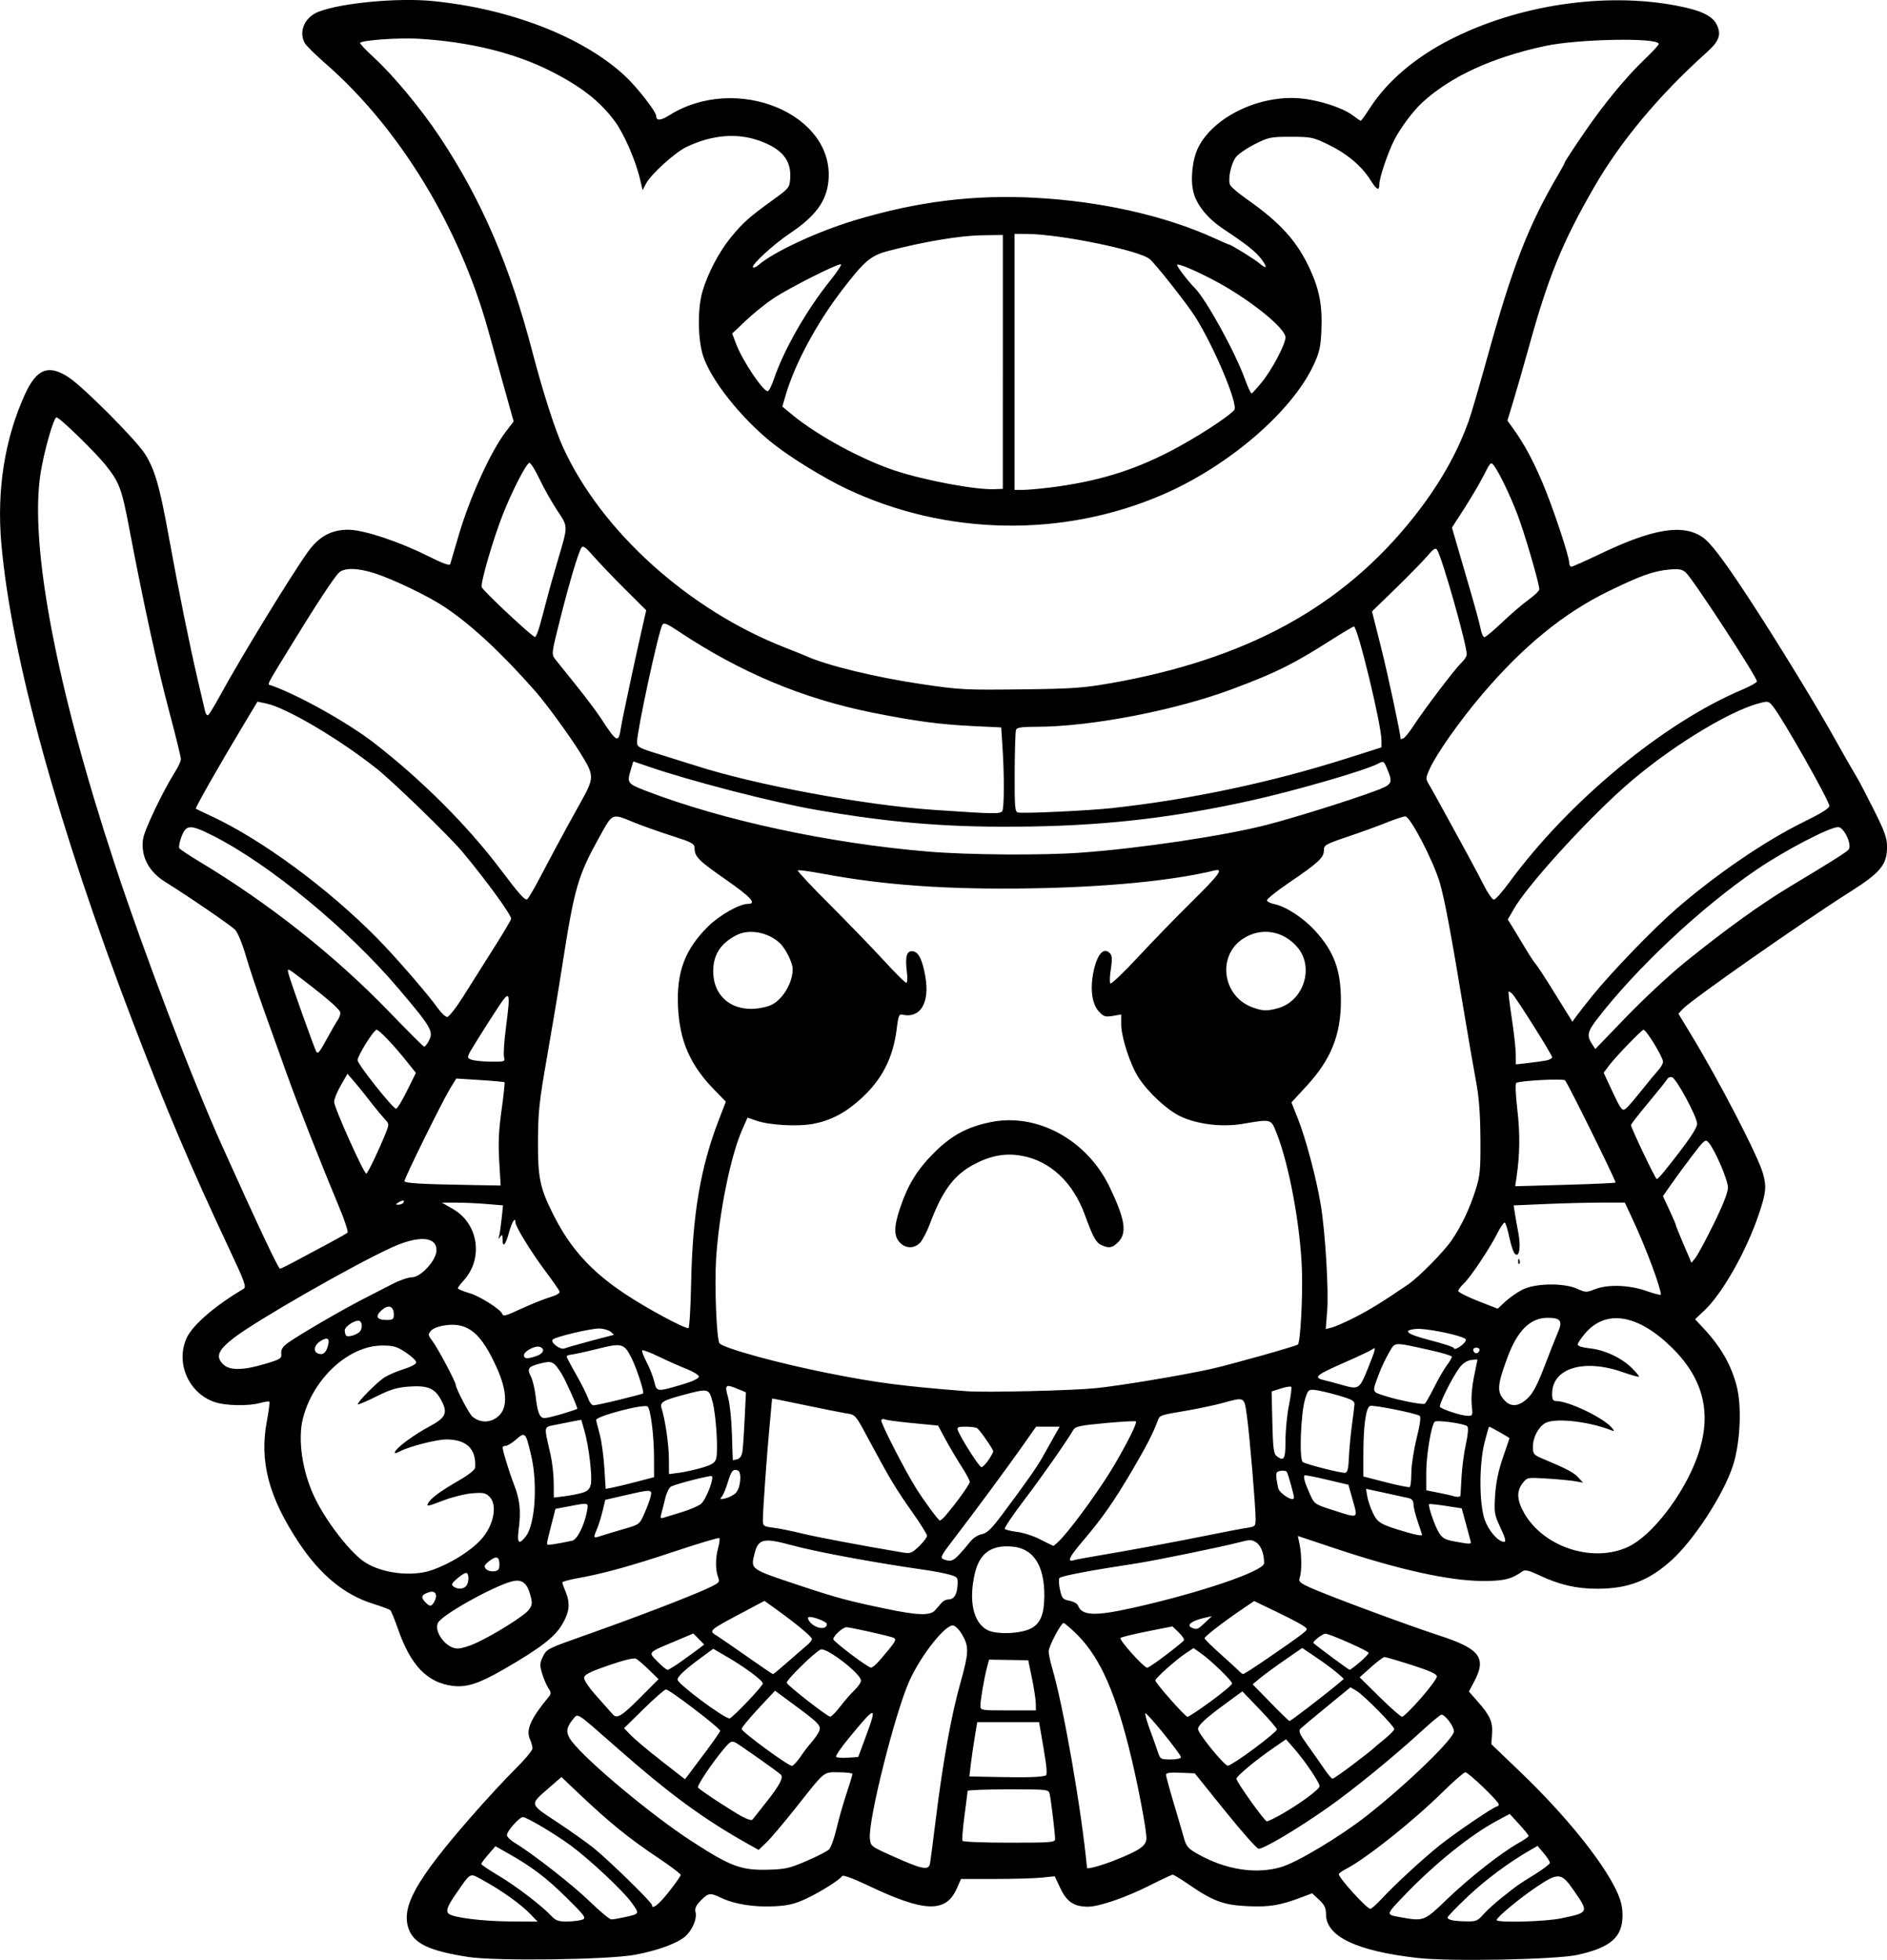 <?xml version="1.0" encoding="UTF-8" standalone="no"?>
<!-- Created with Inkscape (http://www.inkscape.org/) -->

<svg
   width="234.056mm"
   height="243.027mm"
   viewBox="0 0 234.056 243.027"
   version="1.1"
   id="svg1"
   xml:space="preserve"
   xmlns="http://www.w3.org/2000/svg"
   xmlns:svg="http://www.w3.org/2000/svg"><defs
     id="defs1"><clipPath
       clipPathUnits="userSpaceOnUse"
       id="clipPath3"><path
         id="path3"
         style="fill:#ff0000;fill-opacity:1;fill-rule:nonzero;stroke:none;stroke-width:0.265"
         d="M 117.464,-9.186 V 177.167 H 291.495 V -9.186 Z M 147.334,111.931 c 4.149,-0.092 4.552,4.357 -0.092,5.084 -1.195,0.187 -2.39,0.381 -3.57,0.655 -1.902,0.431 -3.801,0.869 -5.685,1.373 -4.843,1.295 -6.431,-3.457 -1.602,-4.804 2.039,-0.569 4.104,-1.04 6.168,-1.508 1.289,-0.299 2.595,-0.512 3.902,-0.719 0.31,-0.049 0.603,-0.075 0.88,-0.081 z" /></clipPath><clipPath
       clipPathUnits="userSpaceOnUse"
       id="clipPath29"><path
         id="path30"
         style="fill:#ff0000;fill-opacity:1;fill-rule:nonzero;stroke:none;stroke-width:0.265"
         d="M -43.23,-9.228 V 216.918 H 174.315 V -9.228 Z M 64.459,27.799 c 2.205,0.075 3.149,2.778 0.337,5.093 -1.015,0.835 -0.499,0.393 -1.541,1.333 -0.051,0.05 -0.1,0.101 -0.15,0.151 0.22,0.811 0.125,1.873 -0.521,3.116 -0.875,1.685 -1.749,3.37 -2.654,5.039 -0.978,1.836 -1.883,3.712 -2.891,5.53 -2.43,4.385 -6.499,1.653 -4.214,-2.809 0.315,-0.616 0.638,-1.229 0.953,-1.845 -0.007,-0.023 -0.015,-0.043 -0.022,-0.066 -0.595,-2.008 -0.069,-3.784 0.689,-5.659 1.274,-2.682 3.164,-4.982 5.254,-7.063 1.251,-1.138 0.627,-0.597 1.868,-1.628 0.964,-0.801 1.889,-1.157 2.675,-1.191 0.074,-0.003 0.146,-0.004 0.217,-0.001 z M 107.156,139.452 v 5.3e-4 h 1.332 c 3.185,0 4.318,2.034 3.452,3.522 1.261,1.236 0.77,3.284 -1.765,3.911 -0.549,0.616 -1.49,1.105 -2.851,1.261 -0.137,0.016 -0.274,0.031 -0.411,0.047 -2.651,0.305 -4.055,-0.978 -4.036,-2.332 -0.348,-0.335 -0.565,-0.745 -0.622,-1.186 -3.343,-0.946 -2.812,-4.861 1.596,-4.861 h 0.989 c 0.119,0 0.233,0.004 0.346,0.009 0.539,-0.217 1.168,-0.371 1.971,-0.371 z" /></clipPath><clipPath
       clipPathUnits="userSpaceOnUse"
       id="clipPath48"><path
         id="path49"
         style="fill:#ff0000;fill-opacity:1;fill-rule:nonzero;stroke:none;stroke-width:0.265"
         d="M 41.091,5.534 V 221.556 H 225.286 V 5.534 Z M 200.736,27.814 c 1.729,0.019 2.649,1.415 2.086,2.936 0.034,0.916 -0.448,2.032 -1.673,3.09 -1.147,0.992 -0.564,0.491 -1.752,1.502 -1.464,1.224 -2.914,2.469 -4.415,3.646 -1.776,1.393 -3.3,1.325 -4.092,0.54 -1.314,0.839 -2.65,1.642 -3.984,2.446 -4.294,2.588 -6.806,-1.809 -2.513,-4.397 1.384,-0.834 2.777,-1.656 4.133,-2.538 2.022,-1.284 4.052,-2.554 5.996,-3.956 1.191,-0.886 2.419,-1.714 3.69,-2.479 0.94,-0.565 1.799,-0.798 2.523,-0.79 z m -20.135,16.378 c 1.024,0.015 1.877,0.8 2.033,2.11 0.718,0.616 1.17,1.82 0.937,3.569 -0.199,1.498 -0.825,2.882 -1.489,4.224 -0.631,1.325 -1.475,2.521 -2.325,3.71 -0.383,0.58 -0.187,0.283 -0.588,0.891 -1.639,2.485 -3.795,2.512 -4.699,1.247 -2.336,3.06 -5.919,0.908 -3.888,-3.193 0.881,-1.779 1.751,-3.563 2.632,-5.343 0.834,-1.685 1.981,-2.401 2.971,-2.401 0.144,-8e-6 0.278,0.034 0.414,0.063 0.316,-0.73 0.627,-1.462 0.929,-2.198 0.772,-1.885 2.007,-2.694 3.073,-2.678 z" /></clipPath><clipPath
       clipPathUnits="userSpaceOnUse"
       id="clipPath83"><path
         id="path84"
         style="fill:#ff0000;fill-opacity:1;fill-rule:nonzero;stroke:none;stroke-width:0.265"
         d="M 132.474,-7.02 V 208.971 H 400.13 V -7.02 Z M 255.342,107.773 c 0.047,-0.001 0.095,-5.3e-4 0.143,0.002 1.045,0.054 2.19,0.946 2.813,2.886 0.307,0.956 0.456,1.952 0.58,2.946 0.105,0.896 0.146,1.798 0.173,2.7 0.049,0.457 0.091,0.915 0.134,1.373 0.032,0.334 -0.006,0.606 -0.033,0.887 0.917,0.087 1.972,0.687 2.893,1.982 0.57,0.801 1.075,1.645 1.573,2.491 0.431,0.671 0.926,1.295 1.376,1.954 0.093,0.157 0.186,0.314 0.279,0.471 1.353,2.285 0.702,4.101 -0.559,4.645 -1.02,0.911 -2.908,0.691 -4.385,-1.562 -0.239,-0.365 -0.478,-0.73 -0.729,-1.087 -0.216,-0.336 -0.388,-0.695 -0.574,-1.046 0.608,2.159 -0.889,3.607 -2.71,3.036 -0.616,0.275 -1.361,0.46 -2.342,0.399 -1.467,-0.091 -2.933,-0.193 -4.399,-0.296 -1.796,-0.111 -3.597,-0.198 -5.398,-0.193 -5.014,0.015 -5.014,-5.049 0,-5.065 1.903,-0.006 3.807,0.088 5.707,0.203 0.635,0.044 1.271,0.085 1.906,0.128 -2.172,-2.84 -4.36,-5.667 -6.601,-8.453 -2.161,-2.685 -1.065,-5.119 0.858,-5.113 0.628,0.002 1.345,0.277 2.066,0.876 0.364,-0.695 0.988,-1.1 1.69,-1.132 0.505,-0.023 1.05,0.149 1.567,0.543 0.093,-0.019 0.178,-0.065 0.274,-0.07 0.594,-0.032 1.239,0.203 1.815,0.734 -0.664,-2.602 0.469,-4.21 1.884,-4.241 z m 0.768,13.726 c -0.032,0.104 -0.068,0.203 -0.109,0.298 0.124,0.163 0.249,0.325 0.373,0.488 -0.098,-0.264 -0.22,-0.535 -0.254,-0.779 -0.004,-0.001 -0.007,-0.005 -0.01,-0.006 z m 30.329,39.335 h 0.777 c 5.014,0 5.014,5.065 0,5.065 h -0.777 c -5.014,0 -5.014,-5.065 0,-5.065 z" /></clipPath><clipPath
       clipPathUnits="userSpaceOnUse"
       id="clipPath102"><path
         id="path103"
         style="fill:#ff0000;fill-opacity:1;fill-rule:nonzero;stroke:none;stroke-width:0.265"
         d="M 245.095,-91.085 V 149.538 H 484.247 V -91.085 Z M 386.76,31.187 h 1.65 c 5.014,0 5.014,5.065 0,5.065 h -1.65 c -5.014,0 -5.014,-5.065 0,-5.065 z M 278.242,82.629 c 1.018,-0.028 2.247,0.632 3.228,2.236 0.354,0.578 0.768,1.115 1.156,1.669 -0.179,-0.355 -0.185,-0.572 0.174,-0.552 0.231,0.012 0.612,0.121 1.194,0.353 1.53,0.608 2.705,1.776 3.919,2.845 1.817,1.6 0.342,0.262 2.186,1.957 3.604,3.312 0.416,6.943 -3.167,3.954 -0.796,1.298 -2.871,1.492 -4.73,-0.776 -1.836,-2.239 -3.672,-4.499 -5.159,-6.99 -1.607,-2.69 -0.498,-4.649 1.199,-4.696 z m 48.669,29.818 c 0.832,-0.023 1.844,0.352 2.893,1.294 1.313,1.18 2.463,2.509 3.553,3.893 0.661,0.847 0.337,0.434 0.973,1.24 1.192,1.511 1.339,2.902 0.893,3.822 -0.016,1.86 -2.198,3.006 -4.869,1.014 -1.747,-1.303 -3.553,-2.525 -5.469,-3.568 -3.578,-1.948 -3.294,-5.278 -0.617,-5.341 0.191,-0.004 0.416,0.041 0.631,0.072 -0.168,-1.358 0.693,-2.391 2.01,-2.427 z" /></clipPath><clipPath
       clipPathUnits="userSpaceOnUse"
       id="clipPath113"><path
         id="path114"
         style="fill:#ff0000;fill-opacity:1;fill-rule:nonzero;stroke:none;stroke-width:0.265"
         d="m 157.066,-116.178 v 259.561 h 295.043 v -259.561 z M 393.264,24.766 c 0.581,0.011 1.242,0.145 1.968,0.439 0.12,0.049 0.24,0.098 0.36,0.146 4.647,1.882 2.736,6.584 -1.907,4.692 -0.149,-0.061 -0.299,-0.122 -0.449,-0.182 -3.917,-1.596 -3.112,-5.153 0.027,-5.095 z M 342.535,35.836 c 1.181,-0.021 2.405,1.064 2.649,3.402 0.172,1.646 0.305,3.295 0.421,4.946 0.065,0.913 0.111,1.827 0.156,2.741 0.246,5.008 -4.813,5.256 -5.059,0.248 -0.043,-0.879 -0.087,-1.758 -0.149,-2.635 -0.107,-1.53 -0.233,-3.058 -0.382,-4.584 -0.259,-2.651 1.026,-4.095 2.365,-4.118 z m -33.149,10.457 c 3.772,0.034 4.177,4.206 -0.279,5.096 -2.779,0.555 -5.597,1.027 -8.441,1.011 -5.014,-0.028 -5.014,-5.084 0,-5.064 2.507,0.01 4.994,-0.417 7.443,-0.913 0.461,-0.093 0.887,-0.134 1.277,-0.13 z" /></clipPath><clipPath
       clipPathUnits="userSpaceOnUse"
       id="clipPath120"><path
         id="path121"
         style="fill:#ff0000;fill-opacity:1;fill-rule:nonzero;stroke:none;stroke-width:0.265"
         d="M 344.491,-224.742 V 93.74 H 637.437 V -224.742 Z m 57.98,209.9 c 0.18,0.019 0.442,0.736 1.12,2.612 1.049,2.901 1.048,6.019 1.03,9.064 0.014,1.384 -0.104,2.763 -0.22,4.14 -0.594,7.065 -7.742,6.459 -7.137,-0.606 0.102,-1.192 0.212,-2.384 0.194,-3.582 0.01,-1.333 0.012,-2.65 -0.1,-3.98 -0.028,-0.332 -0.067,-0.662 -0.101,-0.994 -0.05,-0.273 -0.127,-0.542 -0.151,-0.819 -0.002,-0.026 0.051,-0.015 0.077,-0.022 v 5.291e-4 c 4.911,-1.36 4.827,-5.865 5.286,-5.815 z m 133.457,6.23 c 1.673,0.041 3.331,1.648 3.508,4.967 0.11,2.057 0.326,4.101 0.649,6.136 0.19,1.182 0.086,0.629 0.301,1.658 1.455,6.94 -5.614,8.389 -7.016,1.438 -0.27,-1.337 -0.151,-0.677 -0.36,-1.978 -0.342,-2.169 -0.587,-4.348 -0.701,-6.541 -0.194,-3.762 1.722,-5.726 3.618,-5.679 z" /></clipPath><clipPath
       clipPathUnits="userSpaceOnUse"
       id="clipPath135"><path
         id="path136"
         style="fill:#ff0000;fill-opacity:1;fill-rule:nonzero;stroke:none;stroke-width:0.265"
         d="M 477.204,-278.281 V 24.964 H 771.33 V -278.281 Z m 210.631,135.235 c 0.649,0.035 1.758,0.625 3.629,1.812 2.196,1.392 3.007,3.98 3.718,6.326 2.056,6.786 -4.882,8.854 -6.864,2.046 -0.027,-0.092 -0.73,-2.143 -0.731,-2.214 -7.9e-4,-0.063 0.207,0.09 0.187,0.03 -0.102,-0.312 -0.801,-0.228 -0.785,-0.595 0.214,-4.87 -0.582,-7.482 0.845,-7.405 z m -130.474,16.82 c 0.913,0.03 1.975,0.321 3.143,0.957 2.784,1.515 5.891,2.183 8.941,2.926 0.049,0.011 0.098,0.023 0.147,0.034 0.394,-0.233 0.868,-0.356 1.405,-0.343 0.586,0.014 1.246,0.191 1.956,0.556 0.817,-0.371 1.604,-0.614 2.297,-0.621 2.818,-0.029 4.295,2.613 2.367,5.305 3.089,4.801 -0.884,8.357 -4.597,5.381 -3.035,3.455 -7.309,1.009 -5.866,-3.51 -3.376,-0.823 -6.775,-1.657 -9.854,-3.322 -5.068,-2.74 -3.897,-7.494 0.06,-7.363 z" /></clipPath><clipPath
       clipPathUnits="userSpaceOnUse"
       id="clipPath194"><path
         id="path195"
         style="fill:#ff0000;fill-opacity:1;fill-rule:nonzero;stroke:none;stroke-width:0.265"
         d="M 586.953,-316.373 V -43.138 H 818.308 V -316.373 Z m 53.828,72.49 c 5.334,0.125 5.822,6.026 -0.496,7.199 -2.322,0.431 -4.653,0.82 -7,1.081 -7.047,0.783 -7.758,-6.323 -0.713,-7.127 2.146,-0.245 4.278,-0.598 6.401,-0.995 0.653,-0.122 1.257,-0.171 1.809,-0.158 z m 77.852,114.108 c 5.866,-0.176 6.487,6.105 -0.071,7.191 -0.65,0.108 -1.301,0.219 -1.95,0.334 -0.186,1.569 -1.657,3.152 -4.701,3.588 -1.375,0.197 -2.749,0.395 -4.116,0.642 -5.881,1.061 -7.651,-3.737 -3.89,-6.031 -0.444,-1.629 0.751,-3.612 4.075,-4.515 1.142,-0.31 2.302,-0.545 3.459,-0.789 0.65,-0.137 1.253,-0.199 1.805,-0.199 0.723,5.3e-4 1.355,0.112 1.9,0.302 0.75,-0.132 1.499,-0.273 2.248,-0.398 0.437,-0.073 0.851,-0.113 1.242,-0.125 z m -47.002,6.364 c 0.357,0.005 0.666,0.064 0.98,0.115 0.233,-0.014 0.459,-0.02 0.676,-0.017 5.137,0.085 6.028,4.924 1.742,6.653 -0.279,1.554 -1.868,3.015 -4.953,3.209 -1.326,0.083 -2.653,0.193 -3.983,0.181 -6.214,-0.058 -6.913,-5.512 -2.233,-6.827 0.301,-1.446 1.792,-2.735 4.474,-2.882 1.038,-0.211 0.525,-0.119 1.763,-0.315 0.547,-0.087 1.058,-0.124 1.532,-0.117 z m 99.073,6.165 c 0.899,0.004 1.966,0.251 3.169,0.818 2.023,0.953 3.732,2.451 5.497,3.8 0.855,0.653 1.413,1.334 1.839,2.011 0.19,0.084 0.377,0.171 0.568,0.253 0.084,0.036 0.127,0.087 0.208,0.124 0.489,0.022 1.013,0.09 1.575,0.215 1.253,0.28 2.423,0.79 3.569,1.351 4.569,2.236 4.099,6.224 1.184,7.095 -0.846,1.196 -2.706,1.953 -5.421,1.429 -0.562,-0.108 -1.188,-0.184 -1.733,-0.328 -1.776,-0.47 -3.097,-1.215 -3.97,-2.048 -0.964,0.147 -2.141,0.029 -3.489,-0.469 -0.123,-0.045 -0.246,-0.09 -0.368,-0.136 -3.715,-1.372 -4.651,-4.083 -3.594,-5.79 -0.64,-0.869 -0.889,-1.776 -0.757,-2.584 -2.495,-2.691 -1.481,-5.754 1.723,-5.739 z m -62.233,1.085 c 4.846,0.175 5.452,5.705 -0.564,7.221 -1.726,0.435 -3.461,0.814 -5.211,1.139 -6.971,1.294 -8.371,-5.705 -1.405,-7.023 1.627,-0.308 3.245,-0.645 4.849,-1.058 0.858,-0.221 1.637,-0.305 2.33,-0.28 z m -33.08,3.914 h 1.593 c 7.09,0 7.09,7.162 0,7.162 h -1.593 c -7.09,0 -7.09,-7.162 0,-7.162 z m 63.159,22.509 c 0.183,-0.003 0.366,-0.002 0.549,0.001 7.089,0.128 7.089,7.3 0,7.162 -1.22,-0.024 -2.435,0.137 -3.646,0.261 -7.053,0.722 -7.782,-6.406 -0.728,-7.125 1.272,-0.13 2.546,-0.281 3.825,-0.3 z" /></clipPath><clipPath
       clipPathUnits="userSpaceOnUse"
       id="clipPath198"><path
         id="path198"
         style="fill:#ff0000;fill-opacity:1;fill-rule:nonzero;stroke:none;stroke-width:0.265"
         d="m 554.032,-616.471 v 310.772 H 874.629 V -616.471 Z m 150.945,162.122 c 5.869,-0.061 6.366,6.229 -0.211,7.188 -4.826,0.703 -2.391,0.328 -7.302,1.126 -4.89,0.876 -9.753,2.076 -14.71,2.484 -7.066,0.582 -7.042,-6.332 0,-7.162 4.519,-0.533 8.968,-1.568 13.446,-2.371 5.065,-0.823 2.554,-0.436 7.532,-1.163 0.439,-0.064 0.854,-0.096 1.245,-0.1 z" /></clipPath><clipPath
       clipPathUnits="userSpaceOnUse"
       id="clipPath220"><path
         id="path221"
         style="fill:#ff0000;fill-opacity:1;fill-rule:nonzero;stroke:none;stroke-width:0.265"
         d="M 393.398,-651.944 V -304.562 h 319.202 v -347.382 z m 253.474,152.846 c 0.975,-0.028 1.955,0.539 2.718,1.606 0.253,-0.065 0.514,-0.096 0.778,-0.086 1.688,0.068 3.497,1.686 3.977,4.975 0.842,5.781 2.199,11.472 3.517,17.159 0.235,1.012 0.242,1.87 0.153,2.642 0.629,1.273 1.166,2.595 1.687,3.905 0.159,0.441 0.317,0.881 0.476,1.322 2.401,6.672 -4.362,9.094 -6.743,2.415 -0.113,-0.317 -0.226,-0.634 -0.339,-0.951 0.025,0.303 0.013,0.328 0.061,0.933 0.573,7.067 -6.576,7.642 -7.139,0.574 -0.092,-1.152 -0.088,-1.408 -0.115,-1.756 -0.912,-0.594 -1.773,-1.65 -2.395,-3.244 -0.409,-1.048 -0.805,-2.103 -1.282,-3.123 -1.879,-4.014 -0.199,-6.824 2.104,-6.821 0.415,5.3e-4 0.851,0.095 1.29,0.288 2.2e-4,-0.159 -0.004,-0.317 -0.004,-0.475 2.6e-4,-0.376 0.025,-0.727 0.063,-1.063 -0.74,-4.137 -1.426,-8.284 -1.979,-12.451 -0.496,-3.734 1.269,-5.791 3.173,-5.846 z m 19.151,17.42 c 1.492,0.032 3.161,1.245 4.111,3.964 0.812,2.325 1.342,4.731 1.842,7.138 1.441,6.942 -5.581,8.396 -7.014,1.452 -0.427,-2.069 -0.873,-4.14 -1.559,-6.142 -1.365,-3.983 0.44,-6.458 2.621,-6.412 z" /></clipPath><clipPath
       clipPathUnits="userSpaceOnUse"
       id="clipPath323"><path
         id="path324"
         style="fill:#ff0000;fill-opacity:1;fill-rule:nonzero;stroke:none;stroke-width:0.265"
         d="m 515.643,-800.924 v 283.048 c 1.969,0.455 3.921,0.98 5.869,1.518 0.752,-0.41 1.765,-0.662 3.051,-0.654 0.207,0 0.421,0.009 0.642,0.024 0.307,0.021 0.612,0.06 0.918,0.093 -3.058,-2.226 -2.445,-5.811 2.073,-5.804 0.384,0 0.796,0.027 1.236,0.083 1.633,0.207 2.23,0.236 3.923,0.685 7.728,2.049 15.198,5.065 22.638,7.95 6.351,2.397 12.408,5.456 18.45,8.527 4.516,2.296 4.145,6.211 1.26,7.086 h 142.148 c -3.64,-2.857 -7.374,-5.606 -11.353,-7.976 -4.95,-2.947 -3.981,-7.702 -0.128,-7.519 0.889,0.042 1.932,0.347 3.091,0.998 4.772,2.68 9.169,5.987 13.46,9.37 l 2.8,2.314 c 1.122,0.927 1.816,1.896 2.171,2.813 h 76.1 c -1.674,-6.323 -3.432,-12.623 -5.282,-18.897 -0.11,1.471 -0.198,2.944 -0.28,4.416 -0.394,7.079 -7.547,6.68 -7.151,-0.399 0.205,-3.67 0.423,-7.347 0.995,-10.982 0.465,-2.848 0.925,-5.704 1.655,-8.498 -3.097,-9.827 -6.259,-19.634 -9.667,-29.357 -1.466,-4.182 0.519,-6.903 2.794,-6.726 1.365,0.107 2.835,1.257 3.726,3.762 2.01,5.643 3.888,11.333 5.756,17.026 -0.788,-4.204 -1.484,-8.425 -2.013,-12.674 -0.437,-3.518 1.123,-5.455 2.903,-5.633 1.78,-0.178 3.78,1.403 4.224,4.92 0.413,3.278 0.928,6.539 1.505,9.788 0.251,-1.388 0.999,-2.303 1.932,-2.684 -0.077,-0.389 -0.143,-0.78 -0.221,-1.169 -0.597,-2.982 0.369,-4.861 1.772,-5.508 -0.549,-2.099 -1.048,-4.209 -1.374,-6.353 -0.566,-3.724 1.13,-5.644 3.031,-5.58 1.678,0.057 3.515,1.66 4.102,4.931 0.206,1.148 0.462,2.285 0.735,3.419 0.332,-1.812 1.405,-2.974 2.716,-3.096 1.557,-0.145 3.333,1.07 4.206,4.046 0.086,0.293 0.167,0.588 0.258,0.88 0.605,-2.301 2.095,-3.454 3.538,-3.454 1.567,-3e-5 3.075,1.357 3.326,4.072 0.496,-0.388 1.04,-0.655 1.633,-0.655 1.743,1.3e-4 3.615,1.692 3.984,5.046 v -243.199 z m 285.962,83.177 c 1.344,-0.017 2.482,0.86 2.851,2.339 0.108,-0.016 0.219,-0.068 0.325,-0.073 0.074,-0.003 0.148,-0.004 0.221,-0.002 v -5.3e-4 c 2.26,0.06 3.918,2.709 2.094,6.595 -0.374,0.797 -0.748,1.595 -1.122,2.392 -1.85,3.891 -3.617,7.822 -5.542,11.676 -1.342,2.685 -3.211,3.546 -4.712,3.25 -1.583,3.559 -4.21,4.164 -5.768,2.878 -0.94,1.041 -2.177,1.349 -3.269,0.89 -2.381,2.167 -4.82,1.727 -5.722,-0.038 -1.751,-0.909 -2.319,-3.574 0.141,-6.573 0.93,-1.134 1.778,-2.336 2.644,-3.519 0.466,-0.637 0.904,-1.293 1.362,-1.936 0.1,-0.299 0.199,-0.599 0.295,-0.9 0.375,-1.289 0.991,-2.487 1.417,-3.756 0.452,-1.29 1.021,-2.529 1.621,-3.756 0.273,-0.622 0.52,-1.256 0.763,-1.89 1.033,-2.689 2.751,-3.859 4.257,-3.858 0.167,2e-4 0.331,0.02 0.492,0.049 0.718,-0.552 1.467,-0.828 2.167,-0.853 0.034,-10e-4 0.067,0.004 0.101,0.004 0.492,-0.192 0.978,-0.313 1.433,-0.291 0.034,0.002 0.062,0.02 0.096,0.023 1.154,-1.83 2.595,-2.635 3.857,-2.651 z m -34.448,83.209 c 2.38,0.088 3.996,2.931 1.769,6.762 -0.205,0.353 -0.411,0.707 -0.617,1.06 -0.791,1.593 -1.494,3.221 -1.967,4.94 -1.884,6.835 -8.457,6.072 -7.107,-0.888 0.491,-2.533 1.521,-4.913 2.65,-7.218 0.276,-0.486 0.552,-0.971 0.828,-1.457 1.313,-2.312 3.016,-3.251 4.444,-3.199 z m 3.14,59.734 c 0.964,-0.039 2.151,0.255 3.51,1.003 1.769,0.973 3.422,2.138 5.139,3.199 6.031,3.728 2.258,9.825 -3.769,6.091 -1.44,-0.893 -2.861,-1.816 -4.278,-2.745 -4.632,-3.037 -4.043,-7.409 -0.601,-7.547 z m 56.247,30.714 c -0.127,3.358 -0.253,6.717 -0.381,10.075 0.35,1.947 0.717,3.891 1.064,5.839 -0.18,-5.307 -0.404,-10.612 -0.683,-15.914 z m -280.205,34.079 c 0.615,0.276 1.124,0.507 1.916,0.858 8.577,4.104 4.329,2.034 12.748,6.212 0.483,0.24 0.904,0.5 1.28,0.772 3.19,1.261 6.383,2.517 9.564,3.801 h 1.218 c -0.585,-0.141 -1.209,-0.367 -1.868,-0.702 -5.826,-2.966 -11.665,-5.923 -17.793,-8.233 -2.345,-0.91 -4.707,-1.807 -7.065,-2.707 z m -30.695,2.274 v 9.368 h 8.184 c -3.19,-1.734 -2.46,-5.881 2.982,-6.359 0.152,-0.013 0.305,-0.01 0.457,-0.022 -3.608,-1.024 -8.17,-2.261 -11.623,-2.988 z" /></clipPath><clipPath
       clipPathUnits="userSpaceOnUse"
       id="clipPath358"><path
         id="path359"
         style="fill:#ff0000;fill-opacity:1;fill-rule:nonzero;stroke:none;stroke-width:0.265"
         d="m 832.162,-950.671 -219.816,5.2e-4 v 210.74 c 0.687,0.089 1.374,0.183 2.058,0.288 4.709,0.59 9.416,1.215 14.064,2.179 1.393,0.343 2.652,0.629 4.021,1.056 0.177,0.055 0.347,0.128 0.521,0.191 3.416,-0.131 6.833,-0.235 10.25,-0.332 5.907,-0.163 11.816,-0.25 17.725,-0.251 5.909,-2.6e-4 11.817,0.086 17.723,0.27 3.929,0.146 7.853,0.38 11.776,0.649 5.002,0.343 4.655,5.397 -0.347,5.053 -3.859,-0.265 -7.721,-0.496 -11.587,-0.64 -0.776,-0.024 -1.553,-0.033 -2.329,-0.054 4.49,0.595 4.086,5.266 -0.75,4.969 -0.668,-0.041 -1.337,-0.082 -2.005,-0.123 -4.257,-0.232 -8.518,-0.423 -12.773,-0.698 3.352,0.696 6.748,1.107 10.159,1.416 4.075,0.439 8.145,0.912 12.217,1.366 4.292,0.427 8.585,0.831 12.881,1.213 4.887,0.446 9.788,0.731 14.695,0.825 5.431,0.078 10.861,0.122 16.292,0.007 4.764,-0.076 9.528,-0.177 14.285,-0.457 4.667,-0.248 9.343,-0.439 13.978,-1.072 4.192,-0.593 8.357,-1.345 12.446,-2.461 3.403,-0.881 6.798,-1.788 10.171,-2.776 1.776,-0.536 3.553,-1.065 5.329,-1.598 -8.296,1.341 -16.579,2.754 -24.803,4.49 -2.413,0.5 -4.598,0.986 -7.018,1.371 -2.18,0.347 -4.46,0.668 -6.631,0.097 -4.849,-1.275 -3.469,-5.791 1.455,-4.851 1.469,0.281 3.047,-0.026 4.496,-0.265 2.43,-0.401 4.207,-0.801 6.67,-1.312 13.822,-2.919 27.804,-4.96 41.745,-7.206 3.074,-1.727 6.115,-3.51 9.021,-5.511 0.877,-0.604 1.722,-1.254 2.583,-1.882 4.849,-4.127 8.642,-9.272 12.036,-14.615 0.873,-1.418 1.674,-2.876 2.459,-4.343 0.266,-4.557 0.505,-9.116 0.5,-13.683 -0.001,-1.962 0.016,-3.924 -0.003,-5.886 -0.006,-0.592 -0.025,-1.183 -0.037,-1.775 -0.165,-0.528 -0.321,-1.06 -0.488,-1.586 -1.48,-4.358 -2.961,-8.773 -5.234,-12.796 -1.542,-2.728 -0.553,-4.876 1.035,-5.053 0.952,-0.106 2.12,0.497 3.087,2.109 0.379,0.632 0.698,1.295 1.038,1.947 -0.063,-2.454 1.141,-3.683 2.393,-3.683 1.265,5e-5 2.576,1.253 2.672,3.758 0.095,2.465 0.177,4.93 0.279,7.394 0.41,0.445 0.78,1.067 1.058,1.91 0.328,0.996 0.432,1.194 0.588,2.403 0.042,0.331 0.079,0.733 0.116,1.128 z m -2.262,195.551 c -0.468,0.492 -0.915,1.003 -1.371,1.506 0.612,0.011 1.127,0.183 1.512,0.476 0.008,-0.253 0.018,-0.506 0.026,-0.759 0.009,-0.322 0.008,-0.771 0.018,-1.132 -0.063,-0.021 -0.122,-0.063 -0.184,-0.091 z m 0.018,5.565 c -0.347,0.375 -0.791,0.738 -1.366,1.066 -3.721,2.125 -7.429,4.273 -11.133,6.429 1.919,-0.44 3.834,-0.902 5.737,-1.409 2.857,-0.761 4.709,-1.336 6.62,-1.962 0.049,-1.375 0.093,-2.75 0.141,-4.124 z m -0.327,9.504 c -1.469,0.46 -3,0.908 -5.231,1.501 -6.589,1.752 -13.282,3.07 -20,4.221 -0.179,0.095 -0.357,0.193 -0.536,0.288 -0.244,0.132 -0.499,0.242 -0.743,0.372 -2.965,1.742 -5.931,3.484 -8.898,5.222 -4.065,2.412 -8.093,4.768 -12.103,7.264 -0.863,0.537 -1.714,1.092 -2.563,1.651 h 52.645 v -3.815 c -1.468,0.459 -3.166,-0.821 -3.026,-3.773 0.205,-4.308 0.313,-8.62 0.455,-12.93 z m -217.245,5.245 v 15.274 h 70.414 c -0.064,-0.006 -0.128,-0.012 -0.192,-0.018 -4.086,-0.455 -8.17,-0.93 -12.258,-1.37 -3.828,-0.338 -7.638,-0.804 -11.394,-1.625 -3.646,-0.918 -7.262,-1.95 -10.895,-2.918 -3.828,-0.844 -7.512,-2.137 -11.09,-3.721 -1.325,-0.578 -2.657,-1.145 -4.006,-1.669 -0.441,-0.079 -0.881,-0.158 -1.322,-0.235 -2.252,0.092 -4.503,0.194 -6.754,0.321 -2.648,0.15 -4.021,-1.187 -4,-2.523 -2.402,-0.495 -4.806,-0.977 -7.229,-1.348 -0.425,-0.053 -0.849,-0.115 -1.274,-0.168 z m 156.679,13.145 c -0.037,0.01 -0.073,0.021 -0.11,0.03 -3.338,0.91 -6.733,1.548 -10.144,2.099 h 6.524 c 0.033,-0.019 0.065,-0.037 0.098,-0.056 1.211,-0.69 2.422,-1.381 3.632,-2.073 z" /></clipPath><clipPath
       clipPathUnits="userSpaceOnUse"
       id="clipPath393"><path
         id="path394"
         style="fill:#ff0000;fill-opacity:1;fill-rule:nonzero;stroke:none;stroke-width:0.265"
         d="m 601.826,-975.892 v 251.336 h 51.451 c -0.453,-0.099 -0.904,-0.205 -1.352,-0.326 -1.181,-0.292 -2.361,-0.603 -3.494,-1.05 -0.815,-0.342 -1.643,-0.656 -2.454,-1.008 -0.83,-0.37 -1.656,-0.753 -2.535,-0.995 -1.341,-0.468 -2.67,-0.973 -4.05,-1.319 -1.101,-0.272 -2.215,-0.498 -3.34,-0.646 -4.816,-0.631 -4.996,-5.097 -0.454,-5.08 0.147,5.3e-4 0.298,0.005 0.454,0.015 1.536,0.1 3.05,0.429 4.543,0.791 1.538,0.38 3.022,0.936 4.515,1.457 1.013,0.288 1.972,0.724 2.932,1.152 0.774,0.331 1.558,0.635 2.336,0.957 0.848,0.321 1.728,0.547 2.608,0.764 0.346,-0.246 0.756,-0.473 1.242,-0.669 1.35,-0.543 2.681,-1.13 4.036,-1.662 1.563,-0.652 3.174,-1.17 4.812,-1.594 0.724,-0.182 1.459,-0.312 2.195,-0.438 0.309,-0.053 0.602,-0.083 0.878,-0.093 4.147,-0.146 4.607,4.302 -0.027,5.085 -0.599,0.101 -1.198,0.206 -1.788,0.351 -0.378,0.096 -0.753,0.2 -1.127,0.31 3.155,0.302 4.026,2.612 2.693,3.997 h 12.778 c 0.274,-0.819 0.996,-1.671 2.28,-2.339 3.49,-1.816 7.3,-2.838 11.096,-3.803 0.55,-0.769 1.669,-1.356 3.359,-1.372 0.586,-0.006 1.173,-0.007 1.759,-0.003 0.281,0.002 0.562,0.011 0.843,0.015 3.545,-0.759 7.104,-1.452 10.698,-1.933 1.343,-0.176 2.696,-0.288 4.048,-0.288 0.811,-1.5e-4 1.623,0.04 2.432,0.13 1.312,0.146 1.752,0.273 3.046,0.547 1.388,0.415 3.879,0.717 4.987,1.704 0.469,0.418 1.065,0.847 1.186,1.463 0.032,0.161 -0.019,0.326 -0.017,0.488 3.987,1.078 3.131,5.443 -1.524,4.851 -0.187,-0.024 -0.374,-0.045 -0.561,-0.069 0.013,0.205 0.023,0.384 0.037,0.608 h 39.294 c -0.022,-0.068 -0.045,-0.133 -0.066,-0.203 -0.809,-2.805 -1.121,-3.764 -1.801,-6.609 -0.5,-2.092 -0.85,-4.201 -1.284,-6.305 -0.034,-0.166 -0.085,-0.328 -0.128,-0.492 -0.749,-2.881 0.57,-4.665 2.058,-4.631 0.777,0.018 1.595,0.54 2.194,1.65 0.38,-0.409 0.86,-0.642 1.365,-0.669 0.507,-0.027 1.034,0.178 1.512,0.585 -0.091,-2.208 1.046,-3.57 2.294,-3.486 0.901,0.061 1.858,0.872 2.447,2.657 0.13,0.394 0.271,0.784 0.39,1.182 0.688,2.294 1.261,4.625 1.923,6.926 0.478,1.663 0.752,2.504 1.014,3.361 0.571,0.921 1.144,1.842 1.712,2.765 0.79,1.285 0.95,2.421 0.719,3.269 h 59.366 V -975.892 Z m 180.872,244.813 c 0.91,-0.015 1.803,0.136 2.693,0.298 4.933,0.897 3.971,5.971 -0.943,4.976 -0.553,-0.112 -1.106,-0.213 -1.673,-0.21 -0.786,0.009 -1.581,0.029 -2.338,0.264 -4.789,1.483 -6.364,-3.236 -1.602,-4.805 1.248,-0.411 2.559,-0.5 3.863,-0.523 z m -84.238,4.087 c -1.4,0.305 -2.801,0.608 -4.195,0.938 -1.853,0.466 -3.718,0.931 -5.547,1.498 h 21.896 c 0.015,-0.11 0.024,-0.207 0.044,-0.331 -0.089,-0.165 -0.165,-0.313 -0.239,-0.459 -0.329,-0.046 -0.66,-0.087 -0.989,-0.137 -1.211,-0.182 -2.077,-0.619 -2.628,-1.164 -2.779,-0.163 -5.56,-0.299 -8.343,-0.345 z" /></clipPath><clipPath
       clipPathUnits="userSpaceOnUse"
       id="clipPath404"><path
         id="path405"
         style="fill:#ff0000;fill-opacity:1;fill-rule:nonzero;stroke:none;stroke-width:0.265"
         d="m 623.006,-1077.529 v 245.514 h 223.531 v -245.514 z m 161.47,120.344 c 1.352,0.029 2.589,1.471 2.2,4.106 -0.28,1.897 -0.607,3.811 -1.385,5.578 -2.021,4.588 -6.288,2.43 -4.53,-2.265 0.487,-1.301 0.706,-2.676 0.903,-4.044 0.336,-2.326 1.618,-3.401 2.811,-3.375 z m -13.226,14.737 v 5.3e-4 c 1.106,0.026 1.967,0.886 2.012,2.209 0.508,-0.278 1.006,-0.398 1.459,-0.383 1.818,0.06 2.907,2.265 0.957,4.914 -1.233,1.676 -2.549,3.731 -4.353,4.842 -0.279,0.172 -0.596,0.274 -0.893,0.411 -0.964,0.443 -1.361,0.524 -1.436,0.368 -1.472,1.414 -3.365,0.678 -3.474,-2.743 -0.087,-2.731 1.244,-5.171 2.615,-7.437 0.892,-1.475 1.992,-2.129 2.946,-2.179 0.057,-0.003 0.113,-0.004 0.169,-0.003 z m -0.562,8.551 c -0.043,0.17 -0.103,0.334 -0.134,0.508 -0.057,0.323 -0.158,0.577 -0.239,0.862 0.229,-0.467 0.389,-0.943 0.373,-1.371 z" /></clipPath><clipPath
       clipPathUnits="userSpaceOnUse"
       id="clipPath419"><path
         id="path420"
         style="fill:#ff0000;fill-opacity:1;fill-rule:nonzero;stroke:none;stroke-width:0.265"
         d="m 544.333,-1151.061 v 250.297 h 258.057 v -250.297 z m 123.179,58.095 c 4.15,0.01 4.447,4.468 -0.213,5.081 -0.171,0.023 -0.343,0.045 -0.514,0.068 -1.107,0.172 -2.198,0.406 -3.259,0.771 -1.2,0.412 -2.385,0.876 -3.534,1.415 -1.005,0.523 -1.981,1.102 -3.021,1.556 -4.594,2.009 -6.564,-2.591 -1.995,-4.654 0.917,-0.414 1.784,-0.928 2.675,-1.393 1.366,-0.662 2.787,-1.214 4.22,-1.712 1.343,-0.464 2.727,-0.766 4.127,-0.988 0.211,-0.028 0.421,-0.056 0.632,-0.085 0.311,-0.042 0.604,-0.061 0.881,-0.06 z m 26.646,5.202 c 0.277,0 0.571,0.023 0.881,0.066 0.815,0.115 1.637,0.169 2.459,0.213 0.552,0.046 1.1,0.122 1.65,0.192 4.973,0.638 4.328,5.662 -0.645,5.024 -0.425,-0.055 -0.851,-0.112 -1.277,-0.159 -0.97,-0.053 -1.941,-0.119 -2.903,-0.256 -4.653,-0.662 -4.316,-5.103 -0.165,-5.08 z m 96.111,13.346 c 1.124,-0.053 2.11,0.862 2.229,2.447 1.174,0.427 1.975,2.014 1.253,4.378 -0.684,2.237 -1.391,4.467 -2.077,6.703 -0.136,0.423 -0.271,0.846 -0.407,1.269 -0.982,3.056 -3.31,3.517 -4.457,2.203 -1.512,0.116 -2.886,-1.44 -2.16,-4.273 l 0.384,-1.5 c 0.752,-2.796 1.525,-5.588 2.402,-8.347 0.617,-1.941 1.776,-2.829 2.833,-2.879 z" /></clipPath><clipPath
       clipPathUnits="userSpaceOnUse"
       id="clipPath442"><path
         id="path443"
         style="fill:#ff0000;fill-opacity:1;fill-rule:nonzero;stroke:none;stroke-width:0.265"
         d="m 628.364,-1485.649 v 167.403 c 0.552,-1.82 1.065,-3.652 1.503,-5.504 0.765,-3.235 2.682,-4.835 4.363,-4.905 1.904,-0.08 3.504,1.804 2.775,5.5 -0.89,4.514 -2.336,8.892 -3.843,13.245 1.367,-1.395 2.715,-2.809 3.978,-4.29 0.222,-0.26 0.407,-0.55 0.611,-0.825 1.45,-1.959 3.116,-2.83 4.513,-2.894 0.688,-0.032 1.308,0.136 1.807,0.462 0.589,-0.289 1.171,-0.481 1.712,-0.507 2.089,-0.1 3.568,1.651 2.835,4.256 0.588,-0.305 1.169,-0.455 1.709,-0.455 2.133,-10e-5 3.607,2.211 2.513,5.228 0.032,0.197 0.06,0.399 0.082,0.608 0.211,2.057 0.296,4.119 0.248,6.185 -0.18,3.249 -0.684,6.462 -1.405,9.631 -0.477,2.694 -1.858,4.981 -3.461,7.141 -1.666,2.152 -3.789,3.711 -6.238,4.844 -2.059,0.832 -4.27,1.112 -6.464,1.318 -0.985,0.081 -1.974,0.12 -2.961,0.171 -1.93,0.1 -3.358,-0.361 -4.276,-1.089 v 119.527 h 234.436 v -325.051 z" /></clipPath><clipPath
       clipPathUnits="userSpaceOnUse"
       id="clipPath457"><path
         id="path458"
         style="fill:#ff0000;fill-opacity:1;fill-rule:nonzero;stroke:none;stroke-width:0.265"
         d="m 446.914,-1524.284 v 342.501 h 266.276 v -342.501 z m 127.551,35.656 v 5e-4 c 2.323,0.079 3.595,3.246 1.343,7.318 -0.989,1.788 -1.52,3.819 -2.045,5.783 -0.628,2.019 -0.685,4.036 -0.397,6.103 0.267,1.704 1.058,3.252 1.786,4.796 0.871,1.825 1.627,3.708 2.705,5.424 0.825,1.325 1.912,2.438 3.008,3.536 1.446,1.354 2.93,2.667 4.35,4.048 5.082,4.944 0.064,10.088 -5.002,5.127 -0.179,-0.175 -0.369,-0.34 -0.55,-0.513 0.577,1.757 -0.002,3.196 -1.141,3.9 4.425,1.932 3.889,6.071 0.34,6.746 -0.939,0.669 -2.357,1.063 -4.233,0.914 -1.525,-0.121 -3.049,-0.252 -4.577,-0.332 -5.17,-0.269 -6.566,-4.11 -4.185,-6.056 0.11,-1.597 1.596,-3.071 4.4,-3.142 0.391,-0.01 0.807,0.01 1.248,0.055 0.446,0.049 0.888,0.117 1.327,0.197 -0.033,-0.034 -0.066,-0.05 -0.099,-0.085 -1.31,-1.387 -2.64,-2.757 -3.832,-4.249 -2.075,-2.811 -3.51,-5.503 -4.188,-8.968 -0.294,-1.607 -0.421,-2.038 -0.516,-3.706 -0.124,-2.19 0.115,-4.39 0.139,-6.579 0.131,-2.636 0.245,-5.291 0.766,-7.885 0.46,-2.291 1.498,-3.641 2.642,-4.174 0.618,-1.954 1.343,-3.87 2.552,-5.525 1.438,-1.968 2.943,-2.774 4.159,-2.733 z" /></clipPath><clipPath
       clipPathUnits="userSpaceOnUse"
       id="clipPath464"><path
         id="path465"
         style="fill:#ff0000;fill-opacity:1;fill-rule:nonzero;stroke:none;stroke-width:0.265"
         d="m 615.142,-1578.472 v 208.383 h 212.084 v -208.383 z m 135.094,126.529 c 4.149,0.092 4.352,4.559 -0.319,5.076 -0.766,0.085 -1.532,0.151 -2.3,0.211 -0.192,0.888 -0.901,1.842 -2.317,2.579 -2.155,1.121 -4.268,2.36 -6.534,3.242 -4.673,1.817 -6.223,-2.86 -1.601,-4.804 1.492,-0.628 2.922,-1.397 4.352,-2.163 -0.936,-1.407 0.02,-3.449 3.137,-3.709 1.568,-0.131 3.137,-0.211 4.701,-0.388 0.311,-0.035 0.606,-0.049 0.882,-0.043 z" /></clipPath><clipPath
       clipPathUnits="userSpaceOnUse"
       id="clipPath484"><path
         id="path485"
         style="fill:#ff0000;fill-opacity:1;fill-rule:nonzero;stroke:none;stroke-width:0.265"
         d="m 514.637,-1610.992 v 264.107 h 257.819 v -264.107 z m 78.39,137.466 v 5e-4 h 4.453 c 2.589,0.034 5.171,0.202 7.754,0.366 1.954,0.132 3.911,0.221 5.868,0.277 1.623,0.038 3.242,0.186 4.863,0.276 1.264,0.069 2.53,0.106 3.796,0.132 0.472,0.01 0.945,0.015 1.417,0.02 0.037,5e-4 0.061,0.013 0.097,0.014 h 2.03 c 5.014,0 5.014,5.065 0,5.065 h -4.525 -2.428 c 1.609,1.424 0.675,4.061 -2.92,4.173 -1.508,0.047 -3.016,0.096 -4.525,0.136 -2.379,0.048 -4.758,0.03 -7.137,0.032 -4.367,0 -4.928,-3.835 -1.688,-4.83 -0.723,-0.102 -1.348,-0.283 -1.815,-0.559 -0.263,-0.01 -0.525,-0.034 -0.788,-0.038 h -4.453 c -5.014,0 -5.014,-5.064 0,-5.064 z m 69.426,0.362 c 4.964,-0.016 9.925,0.21 14.884,0.398 5.947,0.229 3.022,0.116 8.774,0.338 5.01,0.193 4.816,5.253 -0.194,5.061 -0.561,-0.022 -0.444,-0.017 -0.856,-0.033 -0.222,1.142 -1.482,2.172 -3.768,2.13 -4.061,-0.075 -8.128,-0.047 -12.183,-0.281 -2.355,-0.136 -3.475,-1.313 -3.483,-2.495 -1.058,-0.016 -2.115,-0.056 -3.173,-0.053 -5.014,0.015 -5.014,-5.048 0,-5.064 z" /></clipPath><clipPath
       clipPathUnits="userSpaceOnUse"
       id="clipPath491"><path
         id="path492"
         style="fill:#ff0000;fill-opacity:1;fill-rule:nonzero;stroke:none;stroke-width:0.265"
         d="m 705.389,-1628.697 v 230.851 h 201.083 v -230.851 z m 49.743,39.034 c 2.837,0.056 3.564,3.409 -0.126,5.135 -0.286,0.134 -0.571,0.267 -0.856,0.401 -0.948,0.463 -1.901,0.917 -2.815,1.442 0.206,0.95 -0.163,2.205 -1.435,3.448 -1.307,1.276 -0.659,0.627 -1.942,1.948 -1.547,1.652 -2.961,3.429 -4.584,5.006 -3.596,3.494 -6.677,-0.239 -3.242,-3.891 1.407,-1.495 2.725,-3.071 4.126,-4.573 0.79,-0.815 0.989,-0.996 1.204,-1.21 -0.568,-1.069 -0.185,-2.743 1.76,-4.115 1.471,-1.039 3.093,-1.819 4.706,-2.607 0.31,-0.145 0.621,-0.291 0.931,-0.436 0.851,-0.399 1.618,-0.562 2.273,-0.549 z" /></clipPath><clipPath
       clipPathUnits="userSpaceOnUse"
       id="clipPath498"><path
         id="path499"
         style="fill:#ff0000;fill-opacity:1;fill-rule:nonzero;stroke:none;stroke-width:0.265"
         d="m 581.973,-1734.888 v 252.565 h 247.852 v -252.565 z m 127.222,55.667 c 3.384,0.073 4.145,3.053 1.777,4.435 0.258,1.224 -0.635,2.703 -3.046,3.271 -1.706,0.402 -3.41,0.815 -5.133,1.141 -2.175,0.419 -4.355,0.84 -6.556,1.091 -2.987,0.34 -4.443,-1.317 -4.088,-2.823 -0.606,-1.157 -0.003,-2.873 2.376,-3.892 2.802,-1.2 5.781,-1.893 8.753,-2.523 3.372,-0.495 1.693,-0.277 5.034,-0.656 0.311,-0.035 0.606,-0.049 0.882,-0.043 z" /></clipPath><clipPath
       clipPathUnits="userSpaceOnUse"
       id="clipPath520"><path
         id="path521"
         style="fill:#ff0000;fill-opacity:1;fill-rule:nonzero;stroke:none;stroke-width:0.265"
         d="m 566.029,-1744.191 v 260.791 h 174.798 v -260.791 z m 74.09,52.066 c 0.985,-0.01 1.97,0.012 2.952,0.043 1.617,0.042 3.222,0.212 4.826,0.406 3.67,0.443 4.296,3.298 2.38,4.522 1.18,0.727 1.51,1.922 0.969,2.892 1.022,1.173 0.565,2.886 -1.398,3.575 0.008,1.244 -1.189,2.517 -3.649,2.62 -1.447,0.061 -2.894,0.1 -4.343,0.078 -2.054,-0.031 -3.264,-0.9 -3.635,-1.909 -0.24,0.025 -0.482,0.027 -0.721,0.056 -2.819,0.344 -4.144,-1.123 -3.91,-2.571 -3.611,-0.307 -4.072,-3.909 -0.382,-4.824 -1.995,-1.151 -1.605,-3.891 2.013,-4.5 1.62,-0.273 3.259,-0.371 4.9,-0.387 z" /></clipPath><clipPath
       clipPathUnits="userSpaceOnUse"
       id="clipPath535"><path
         id="path536"
         style="fill:#ff0000;fill-opacity:1;fill-rule:nonzero;stroke:none;stroke-width:0.265"
         d="m 626.542,-1712.473 v 241.347 h 199.628 v -241.347 z m 64.961,62.909 v 0 c 0.147,-0.014 0.29,-0.012 0.429,0 1.432,0.159 2.385,1.829 1.278,4.423 -0.685,1.606 -1.695,3.033 -2.745,4.417 -0.992,1.329 -2.139,2.522 -3.313,3.688 -0.666,0.736 -1.359,1.444 -2.033,2.172 -0.428,0.539 -0.929,1.015 -1.325,1.58 -0.481,0.738 -1.052,1.411 -1.594,2.104 -0.681,0.886 -1.293,1.822 -1.952,2.724 -0.707,0.869 -1.337,1.796 -2.037,2.67 -0.569,0.771 -1.172,1.521 -1.714,2.312 -0.605,0.859 -1.204,1.723 -1.668,2.667 -0.717,1.296 -1.251,2.677 -1.758,4.065 -0.536,1.468 -1.06,2.942 -1.469,4.45 -0.308,1.128 -0.608,2.26 -0.862,3.401 -0.111,0.619 -0.207,1.24 -0.298,1.863 -0.721,4.962 -5.741,4.227 -5.012,-0.733 0.11,-0.749 0.224,-1.498 0.368,-2.241 0.275,-1.215 0.587,-2.422 0.917,-3.623 0.451,-1.645 1.01,-3.257 1.599,-4.857 0.576,-1.573 1.188,-3.136 1.994,-4.608 0.589,-1.148 1.276,-2.234 2.033,-3.279 0.621,-0.882 1.279,-1.74 1.931,-2.6 0.661,-0.805 1.225,-1.687 1.895,-2.486 0.696,-0.936 1.318,-1.927 2.041,-2.844 0.509,-0.651 1.05,-1.269 1.491,-1.967 0.529,-0.714 1.126,-1.366 1.704,-2.041 0.723,-0.779 1.463,-1.541 2.181,-2.324 1.008,-1 2,-2.017 2.849,-3.159 0.757,-0.991 1.492,-1.999 2.032,-3.128 0.829,-1.731 2.007,-2.552 3.034,-2.647 z m 26.306,0.263 c 0.226,-0.011 0.61,0.136 1.215,0.496 2.199,1.308 2.727,3.793 3.228,6.116 0.243,1.264 0.45,2.534 0.636,3.807 0.434,-1.294 0.877,-2.585 1.306,-3.88 0.738,-2.231 2.163,-3.236 3.336,-3.175 1.329,0.069 2.334,1.508 1.647,4.081 -0.089,0.332 -0.164,0.667 -0.266,0.995 -0.073,0.235 -1.169,3.46 -1.181,3.496 -0.746,2.199 -1.481,4.402 -2.23,6.6 -0.889,2.659 -0.453,1.358 -1.307,3.904 -1.596,4.753 -6.397,3.14 -4.801,-1.612 0.677,-2.015 0.681,-2.03 1.04,-3.105 -0.983,-0.316 -1.889,-1.402 -2.124,-3.339 -0.274,-2.247 -0.586,-4.489 -1.008,-6.714 -0.17,-0.809 -0.341,-1.602 -0.58,-2.392 -0.043,-0.142 -0.084,-0.267 -0.067,-0.276 0.033,-0.016 0.072,0.017 0.107,0.026 4.192,0.995 -0.33,-4.959 1.05,-5.026 z m -44.952,9.056 c 2.359,0.018 3.31,2.866 0.294,5.112 -1.255,0.935 -2.436,1.949 -3.481,3.121 -0.982,1.056 -1.923,2.148 -2.679,3.381 -2.622,4.273 -6.882,2.756 -4.742,-1.778 0.898,-1.903 2.289,-3.506 3.704,-5.042 1.257,-1.397 2.669,-2.62 4.171,-3.742 1.004,-0.75 1.947,-1.058 2.733,-1.052 z" /></clipPath><clipPath
       clipPathUnits="userSpaceOnUse"
       id="clipPath539"><path
         id="path539"
         style="fill:#ff0000;fill-opacity:1;fill-rule:nonzero;stroke:none;stroke-width:0.265"
         d="m 541.961,-1732.454 v 256.645 h 226.386 v -256.645 z m 218.54,22.921 c 2.836,-0.094 3.739,3.216 0.146,5.135 -4.698,2.509 -9.387,5.1 -13.547,8.456 -2.419,2.056 -4.767,4.194 -6.944,6.507 -3.436,3.651 -7.228,0.334 -3.811,-3.335 2.334,-2.506 4.868,-4.808 7.471,-7.028 4.429,-3.602 9.427,-6.384 14.443,-9.066 0.829,-0.443 1.587,-0.646 2.241,-0.668 z" /></clipPath></defs><g
     id="layer1"
     transform="translate(-598.43,1712.167)"><path
       style="fill:#000000"
       d="m 656.538,-1469.498 c -4.774,-0.735 -6.714,-1.63 -7.391,-3.412 -1.038,-2.73 0.82,-6.079 7.806,-14.068 1.781,-2.037 4.203,-4.654 5.381,-5.815 1.178,-1.161 2.142,-2.316 2.142,-2.567 0,-0.251 -0.138,-0.76 -0.307,-1.13 -0.533,-1.17 0.072,-2.548 2.305,-5.245 0.342,-0.413 0.338,-0.545 -0.033,-1.112 -0.232,-0.354 -0.579,-1.166 -0.771,-1.804 -0.301,-1 -0.293,-1.279 0.061,-2.009 0.514,-1.062 0.427,-1.018 5.788,-2.913 5.706,-2.017 12.407,-4.586 14.559,-5.582 1.608,-0.744 1.666,-0.804 1.414,-1.464 -0.34,-0.895 -0.331,-2.38 0.024,-3.655 0.155,-0.559 0.216,-1.084 0.134,-1.165 -0.082,-0.082 -2.501,0.637 -5.377,1.596 -5.531,1.846 -9.026,2.814 -12.174,3.373 -1.055,0.187 -1.918,0.426 -1.918,0.53 0,0.104 0.179,0.617 0.397,1.14 0.614,1.468 0.492,2.553 -0.463,4.133 -0.934,1.545 -2.754,2.933 -7.251,5.527 -3.02,1.742 -4.566,2.241 -6.281,2.025 -3.168,-0.399 -5.227,-2.543 -6.798,-7.081 -0.403,-1.165 -0.831,-2.204 -0.951,-2.309 -0.119,-0.105 -1.089,-0.464 -2.156,-0.799 -3.54,-1.112 -6.512,-3.557 -9.162,-7.541 -3.743,-5.625 -4.927,-10.085 -3.995,-15.045 0.242,-1.29 0.386,-2.4 0.319,-2.467 -0.067,-0.067 -0.579,0.01 -1.139,0.161 -1.47,0.408 -4.308,0.349 -5.666,-0.117 -3.216,-1.106 -4.853,-4.86 -3.457,-7.933 0.726,-1.598 3.521,-4.014 7.04,-6.087 0.407,-0.24 0.218,-0.769 -1.846,-5.159 -4.661,-9.914 -7.779,-17.256 -11.854,-27.911 -9.315,-24.355 -15.107,-45.424 -16.327,-59.394 -0.578,-6.617 0.421,-12.934 2.916,-18.436 1.456,-3.211 2.941,-3.795 5.445,-2.141 1.848,1.22 8.328,7.722 9.447,9.478 1.229,1.929 1.839,4.041 2.97,10.3 1.16,6.415 2.572,13.395 3.586,17.727 0.426,1.819 0.838,3.58 0.916,3.913 0.078,0.333 0.248,0.54 0.379,0.459 0.131,-0.081 0.804,-1.187 1.497,-2.458 2.507,-4.6 8.763,-14.833 10.862,-17.767 1.395,-1.95 2.978,-2.799 5.135,-2.753 1.9,0.041 6.233,1.485 9.747,3.248 1.847,0.927 2.713,1.241 2.783,1.009 0.056,-0.185 0.526,-1.787 1.046,-3.561 1.378,-4.705 3.966,-10.392 5.854,-12.864 l 0.966,-1.266 -1.236,-4.42 c -0.68,-2.431 -1.533,-5.491 -1.897,-6.801 -3.589,-12.939 -11.026,-25.147 -20.189,-33.143 -1.24,-1.082 -2.398,-2.223 -2.575,-2.536 -0.811,-1.435 -0.026,-3.235 1.7,-3.902 2.84,-1.097 9.824,-1.752 14.15,-1.327 9.613,0.945 18.624,4.443 23.807,9.242 1.556,1.44 3.923,4.474 3.923,5.027 0,0.598 0.552,0.57 1.58,-0.079 8.345,-5.268 20.64,-0.18 19.777,8.183 -0.256,2.482 -1.631,4.334 -4.78,6.44 -2.024,1.353 -4.839,3.945 -4.574,4.21 0.09,0.091 0.374,-0.02 0.629,-0.245 1.855,-1.636 7.302,-4.176 11.974,-5.584 7.801,-2.351 14.858,-3.222 22.578,-2.787 8.162,0.459 16.034,2.249 22.089,5.02 0.92,0.421 1.717,0.765 1.772,0.765 0.236,0 3.227,1.852 3.808,2.358 0.895,0.779 0.997,0.487 0.197,-0.561 -0.707,-0.926 -1.816,-1.806 -4.665,-3.7 -1.968,-1.308 -3.299,-2.922 -3.733,-4.524 -0.424,-1.566 -0.162,-4.125 0.571,-5.594 1.905,-3.815 7.604,-6.556 12.68,-6.098 2.318,0.209 5.262,1.164 6.502,2.109 0.479,0.365 0.922,0.665 0.985,0.665 0.062,0 0.596,-0.744 1.186,-1.654 2.107,-3.247 5.54,-6.174 9.815,-8.37 8.412,-4.321 19.198,-5.955 28.117,-4.259 3.06,0.582 4.503,1.261 5.042,2.375 0.589,1.217 0.294,2.042 -1.214,3.394 -5.924,5.312 -10.691,11.012 -13.991,16.729 -3.966,6.872 -5.697,11.117 -8.14,19.963 -0.603,2.183 -1.44,5.1 -1.861,6.482 l -0.765,2.514 0.757,1.058 c 1.337,1.87 2.363,3.766 3.584,6.625 1.267,2.967 3.321,9.117 3.321,9.945 0,0.273 0.118,0.495 0.263,0.495 0.144,0 1.722,-0.699 3.506,-1.554 6.616,-3.171 10.316,-3.782 12.77,-2.109 0.99,0.675 2.577,2.761 5.607,7.367 3.482,5.295 8.78,13.952 10.928,17.859 0.625,1.137 1.964,3.474 2.729,4.763 0.259,0.436 1.18,2.209 2.046,3.939 1.283,2.562 1.575,3.386 1.575,4.445 0,2.252 -0.775,3.196 -4.63,5.64 -6.01,3.81 -19.684,13.385 -20.718,14.507 l -0.529,0.574 1.527,2.514 c 3.566,5.872 8.37,15.149 8.973,17.33 0.444,1.605 0.367,2.354 -0.51,4.974 -1.536,4.584 -4.526,9.875 -6.772,11.984 l -1.153,1.082 0.992,1.06 c 2.203,2.354 3.485,4.576 4.17,7.226 0.663,2.567 0.443,7.117 -0.48,9.922 -1.172,3.562 -4.825,9.172 -7.612,11.69 -2.796,2.526 -5.392,3.519 -9.203,3.522 -2.558,0 -4.684,-0.488 -7.123,-1.64 -1.361,-0.643 -1.818,-0.753 -2.15,-0.517 -1.361,0.966 -2.326,1.2 -4.92,1.193 -4.141,-0.011 -10.378,-1.387 -18.347,-4.047 l -4.598,-1.535 0.206,0.959 c 0.277,1.285 0.298,3.471 0.04,4.176 -0.183,0.502 -0.038,0.651 1.191,1.224 1.97,0.92 12.125,4.693 16.13,5.994 5.015,1.629 5.872,2.758 4.316,5.686 l -0.665,1.251 1.089,1.236 c 1.537,1.744 1.888,2.536 1.785,4.021 l -0.088,1.271 3.639,3.488 c 5.513,5.285 10.142,11.003 11.879,14.676 0.549,1.16 0.753,1.995 0.753,3.075 3.8e-4,2.683 -1.464,3.97 -5.556,4.884 -2.641,0.59 -15.791,0.848 -19.844,0.39 -7.583,-0.857 -11.377,-2.664 -11.377,-5.418 0,-0.779 -0.186,-1.167 -0.86,-1.8 l -0.86,-0.806 -1.191,0.453 c -2.739,1.042 -4.057,1.267 -6.747,1.151 -3.022,-0.13 -4.333,-0.608 -7.345,-2.679 -0.984,-0.676 -1.888,-1.23 -2.009,-1.23 -0.122,0 -1.4,0.597 -2.842,1.328 -2.94,1.489 -6.285,2.641 -7.67,2.641 -1.723,0 -2.624,-0.597 -3.41,-2.257 l -0.718,-1.517 -1.602,0.167 c -0.881,0.092 -3.496,0.168 -5.811,0.168 h -4.209 l -0.528,1.193 c -1.342,3.034 -3.993,2.953 -10.904,-0.337 -1.908,-0.908 -3.198,-1.384 -3.307,-1.221 -0.334,0.496 -2.692,1.98 -4.473,2.813 -1.41,0.66 -2.214,0.851 -3.968,0.943 -2.44,0.128 -4.953,-0.27 -6.539,-1.036 -1.39,-0.671 -1.618,-0.643 -2.56,0.321 -0.605,0.619 -0.767,0.981 -0.648,1.453 0.197,0.786 -0.375,2.167 -1.221,2.946 -0.952,0.876 -3.46,1.803 -6.304,2.329 -3.327,0.615 -17.219,0.798 -20.637,0.272 z m 7.659,-5.335 c -1.129,-1.179 -3.561,-2.922 -5.728,-4.105 -1.879,-1.026 -1.532,-1.191 -3.526,1.669 -1.065,1.527 -1.268,2.164 -0.784,2.463 0.734,0.454 4.214,0.877 7.392,0.9 l 3.558,0.025 z m 6.497,0.693 c 0.472,-0.198 0.254,-0.493 -1.995,-2.712 -2.516,-2.482 -4.271,-3.813 -7.247,-5.495 l -1.569,-0.887 -0.879,1.017 c -0.483,0.559 -0.879,1.093 -0.879,1.187 0,0.093 0.964,0.744 2.142,1.444 2.164,1.287 5.389,3.75 6.569,5.017 0.535,0.574 0.865,0.685 1.984,0.67 0.739,-0.01 1.581,-0.118 1.872,-0.24 z m 111.721,-0.633 c 0.431,-0.491 1.485,-1.447 2.343,-2.125 2.076,-1.641 1.836,-1.472 3.996,-2.812 1.049,-0.65 1.912,-1.306 1.918,-1.457 0.006,-0.151 -0.335,-0.687 -0.758,-1.191 l -0.769,-0.916 -0.885,0.508 c -2.672,1.533 -5.561,3.679 -7.777,5.777 -1.375,1.301 -2.5,2.465 -2.5,2.586 0,0.306 0.698,0.456 2.288,0.492 1.233,0.028 1.436,-0.054 2.145,-0.862 z m 9.639,0.489 c 3.47,-0.724 3.473,-0.731 1.592,-3.45 -1.569,-2.267 -1.913,-2.293 -4.761,-0.361 -2.124,1.441 -4.808,3.68 -4.813,4.016 -0.006,0.362 6.005,0.207 7.983,-0.205 z m -116.201,-0.139 c 1.963,-0.437 1.941,-0.391 0.896,-1.845 -1.046,-1.455 -5.147,-5.295 -7.55,-7.07 -1.885,-1.391 -5.449,-3.507 -5.907,-3.507 -0.437,0 -1.99,1.745 -1.99,2.236 0,0.201 0.446,0.637 0.992,0.969 2.296,1.394 7.216,5.243 9.316,7.288 1.243,1.21 2.438,2.199 2.657,2.197 0.218,0 0.933,-0.123 1.587,-0.269 z m 102.081,-2.254 c 2.759,-2.65 6.687,-5.737 8.837,-6.944 0.696,-0.391 1.265,-0.788 1.265,-0.883 1.5e-4,-0.095 -0.528,-0.75 -1.175,-1.455 l -1.175,-1.282 -1.669,0.903 c -3.212,1.737 -7.532,5.207 -11.172,8.974 -2.556,2.645 -2.542,2.601 -0.884,2.903 3.101,0.565 3.063,0.58 5.972,-2.215 z m -8.115,-0.048 c 1.55,-1.679 4.984,-4.849 7.106,-6.559 1.886,-1.52 6.837,-4.885 7.188,-4.885 0.121,0 0.22,-0.113 0.22,-0.252 0,-0.366 -3.767,-3.981 -4.148,-3.981 -0.177,0 -1.489,1.147 -2.915,2.55 -3.661,3.598 -9.446,8.188 -11.921,9.458 -0.473,0.243 -0.859,0.528 -0.859,0.633 0.002,0.469 3.484,4.293 3.909,4.293 0.143,0 0.781,-0.566 1.419,-1.257 z m -88.409,-0.873 c 0.8,-1.011 1.455,-1.946 1.455,-2.079 0,-0.133 -1.341,-1.137 -2.979,-2.232 -3.524,-2.355 -5.96,-4.341 -9.829,-8.016 l -1.988,-1.888 -1.554,1.352 c -2.418,2.103 -2.453,1.946 0.927,4.179 1.623,1.072 3.673,2.522 4.557,3.221 1.798,1.423 7.295,6.785 7.295,7.114 0,0.624 0.823,-0.019 2.117,-1.652 z m 17.066,-3.806 c 1.31,-0.563 2.568,-1.214 2.796,-1.446 0.228,-0.233 0.638,-1.375 0.91,-2.539 0.272,-1.164 0.83,-3.121 1.239,-4.349 0.409,-1.228 0.744,-2.329 0.744,-2.447 0,-0.118 -0.761,-0.215 -1.692,-0.215 -1.972,0 -1.6,-0.309 -5.412,4.498 -1.442,1.819 -3.052,3.717 -3.578,4.217 l -0.956,0.91 -1.127,-0.629 c -5.668,-3.167 -9.851,-6.232 -16.566,-12.138 -5.038,-4.431 -4.682,-4.202 -5.327,-3.437 -0.887,1.051 -0.93,1.725 -0.177,2.713 1.921,2.518 9.929,9.195 14.887,12.411 4.844,3.142 6.136,3.623 9.496,3.537 2.104,-0.054 2.659,-0.18 4.763,-1.085 z m 58.888,0.748 c 1.985,-0.588 7.323,-3.792 10.599,-6.362 4.982,-3.909 10.818,-9.559 10.806,-10.46 -0.009,-0.626 -1.085,-2.067 -1.544,-2.067 -0.14,0 -1.247,0.914 -2.46,2.032 -3.365,3.1 -8.503,7.291 -11.646,9.499 -3.808,2.675 -8.063,5.195 -8.596,5.091 -0.239,-0.047 -2.113,-2.168 -4.165,-4.715 l -3.73,-4.63 -1.785,-0.078 c -1.276,-0.056 -1.785,0.014 -1.785,0.246 0,0.179 0.412,1.702 0.915,3.385 0.503,1.683 1.079,3.648 1.279,4.365 0.322,1.155 0.52,1.392 1.731,2.076 3.479,1.965 7.233,2.551 10.381,1.619 z m -43.577,-0.434 c 0.059,-0.327 0.366,-2.679 0.681,-5.226 0.917,-7.415 1.94,-13.098 3.095,-17.198 1.025,-3.639 1.063,-4.437 0.278,-5.839 -0.371,-0.662 -0.883,-1.207 -1.177,-1.252 -0.96,-0.147 -3.966,3.641 -5.418,6.827 -1.765,3.873 -5.142,17.295 -4.921,19.557 0.096,0.986 0.105,0.993 2.693,2.161 3.796,1.713 4.604,1.877 4.768,0.97 z m 22.825,-0.364 c 3.085,-1.217 3.924,-1.774 4.013,-2.665 0.087,-0.875 -1.167,-7.401 -2.202,-11.456 -1.926,-7.552 -3.846,-11.568 -6.86,-14.353 -0.59,-0.545 -1.135,-0.992 -1.21,-0.992 -0.311,-8e-4 -1.848,2.91 -1.848,3.499 0,0.351 0.185,1.262 0.412,2.026 1.411,4.752 3.655,17.595 4.342,24.857 0.017,0.184 1.798,-0.301 3.352,-0.914 z m -7.312,-2.686 c 0,-0.644 -0.503,-4.816 -0.669,-5.549 -0.134,-0.592 -0.165,-0.595 -5.157,-0.595 -2.762,0 -5.024,0.089 -5.027,0.198 -0.003,0.109 -0.178,1.496 -0.389,3.081 -0.211,1.585 -0.321,2.984 -0.244,3.109 0.077,0.124 2.693,0.226 5.813,0.226 5.258,0 5.673,-0.034 5.673,-0.47 z m -35.776,-4.615 c 1.655,-2.108 2.126,-3.022 1.737,-3.375 -0.463,-0.421 -5.027,-3.643 -5.577,-3.937 -0.511,-0.274 -0.675,-0.183 -1.532,0.842 -1.46,1.747 -3.288,4.486 -3.146,4.715 0.168,0.271 4.196,2.917 5.522,3.627 0.577,0.309 1.126,0.473 1.22,0.366 0.095,-0.107 0.893,-1.114 1.775,-2.237 z m 63.79,1.599 c 2.271,-1.282 4.795,-3.135 4.795,-3.519 0,-0.444 -1.801,-3.11 -3.13,-4.633 l -1.035,-1.187 -1.688,1.166 c -2.107,1.455 -4.466,3.424 -4.466,3.726 0,0.389 3.497,5.287 3.775,5.287 0.144,0 0.931,-0.378 1.75,-0.84 z m -71.153,-8.063 c 0.88,-1.186 1.599,-2.227 1.599,-2.313 0,-0.346 -6.39,-5.218 -6.741,-5.14 -0.208,0.046 -1.46,1.146 -2.781,2.444 l -2.402,2.36 0.869,0.9 c 0.478,0.495 2.178,1.919 3.777,3.164 l 2.908,2.264 0.585,-0.761 c 0.322,-0.418 1.305,-1.731 2.185,-2.917 z m 41.978,3.219 c 0.207,-0.065 0.129,-1.061 -0.265,-3.355 l -0.559,-3.263 h -3.836 -3.836 l -0.308,1.852 c -0.169,1.019 -0.389,2.533 -0.488,3.366 l -0.18,1.514 3.663,0.074 c 3.489,0.07 5.159,0.017 5.81,-0.187 z m 38.119,-1.376 c 1.283,-0.973 2.392,-1.84 2.465,-1.927 0.073,-0.087 0.698,-0.615 1.389,-1.173 0.691,-0.558 1.257,-1.133 1.257,-1.278 0,-0.378 -3.792,-4.22 -4.682,-4.744 l -0.748,-0.441 -2.907,2.379 c -1.599,1.308 -3.072,2.539 -3.274,2.735 -0.311,0.302 -0.171,0.63 0.928,2.163 0.712,0.994 1.638,2.312 2.057,2.931 0.419,0.618 0.856,1.125 0.973,1.125 0.116,0 1.261,-0.796 2.544,-1.769 z m -68.546,-0.943 c 0.42,-0.619 1.02,-1.409 1.333,-1.756 0.313,-0.347 0.718,-0.909 0.9,-1.248 0.433,-0.809 0.235,-1.039 -2.897,-3.355 l -2.486,-1.838 -2.066,2.213 c -1.136,1.217 -2.071,2.354 -2.078,2.527 -0.014,0.341 5.753,4.576 6.235,4.579 0.162,0 0.638,-0.504 1.058,-1.122 z m 56.26,-1.006 c 1.564,-1.164 2.844,-2.236 2.844,-2.381 0,-0.145 -0.965,-1.269 -2.144,-2.497 l -2.144,-2.233 -2.023,1.48 c -2.5,1.829 -3.479,2.726 -3.479,3.192 0,0.546 3.252,4.539 3.704,4.548 0.218,0 1.677,-0.945 3.241,-2.109 z m -48.108,-1.624 c 1.412,-3.813 1.218,-3.781 -2.19,0.367 -0.921,1.12 -1.615,2.132 -1.543,2.249 0.072,0.117 0.721,0.172 1.442,0.123 l 1.31,-0.089 z m 39.046,2.679 c 0,-0.375 -4.251,-5.611 -4.419,-5.443 -0.072,0.072 0.19,1.003 0.583,2.068 0.393,1.065 0.841,2.323 0.997,2.796 0.267,0.813 0.353,0.86 1.561,0.86 0.725,0 1.279,-0.122 1.279,-0.281 z m 15.991,-6.33 c 1.319,-1.016 2.808,-2.193 3.309,-2.615 l 0.911,-0.767 -0.779,-0.695 c -0.428,-0.382 -1.592,-1.245 -2.585,-1.917 l -1.806,-1.222 -2.162,1.495 c -1.189,0.822 -2.573,1.836 -3.074,2.252 l -0.912,0.757 2.221,2.28 c 1.222,1.254 2.279,2.28 2.351,2.28 0.071,0 1.208,-0.832 2.527,-1.848 z m -69.768,-0.553 c 1.055,-1.102 1.918,-2.12 1.918,-2.261 0,-0.354 -2.157,-1.966 -4.336,-3.239 l -1.817,-1.062 -1.488,1.093 c -1.987,1.459 -2.943,2.345 -2.943,2.728 0,0.536 5.94,4.943 6.482,4.81 0.146,-0.036 1.128,-0.967 2.183,-2.069 z m -13.342,-0.462 2.324,-2.334 -1.188,-1.152 c -0.654,-0.633 -1.368,-1.252 -1.587,-1.375 -0.258,-0.144 -1.455,0.14 -3.39,0.804 -2.278,0.783 -3.008,1.147 -3.064,1.527 -0.045,0.306 0.569,1.215 1.587,2.351 0.914,1.019 1.78,1.996 1.926,2.173 0.529,0.641 1.112,0.298 3.393,-1.994 z m 24.843,1.078 c 0.528,-0.691 1.327,-1.607 1.774,-2.034 0.448,-0.427 0.814,-0.971 0.814,-1.207 0,-0.823 -4.223,-4.092 -4.977,-3.852 -0.638,0.202 -4.338,3.821 -4.232,4.139 0.116,0.347 5.034,4.182 5.384,4.198 0.152,0.01 0.709,-0.553 1.237,-1.244 z m 45.983,-0.661 c 1.445,-1.055 2.631,-2.049 2.635,-2.209 0.008,-0.335 -2.619,-2.877 -3.908,-3.781 l -0.872,-0.612 -0.98,0.651 c -1.203,0.799 -3.758,3.082 -3.758,3.357 0,0.324 3.707,4.513 3.993,4.513 0.144,0 1.444,-0.863 2.889,-1.918 z m 26.038,-0.368 c 1.102,-1.258 2.003,-2.478 2.001,-2.712 -0.002,-0.31 -0.849,-0.696 -3.109,-1.419 -1.708,-0.546 -3.232,-0.993 -3.386,-0.992 -0.154,6e-4 -0.912,0.567 -1.683,1.258 l -1.403,1.257 2.477,2.444 c 1.362,1.344 2.617,2.445 2.788,2.447 0.171,0 1.213,-1.025 2.315,-2.283 z m -47.749,0.633 c -0.007,-0.473 -0.22,-1.872 -0.474,-3.109 l -0.462,-2.249 -2.433,-0.039 -2.433,-0.039 -0.251,0.965 c -0.364,1.402 -0.813,4.008 -0.813,4.718 0,0.609 0.02,0.613 3.44,0.613 h 3.44 z m -30.723,-5.188 c 0.97,-0.853 2.031,-1.772 2.359,-2.043 0.327,-0.271 0.595,-0.615 0.594,-0.765 -10e-4,-0.28 -1.956,-1.903 -4.462,-3.707 l -1.421,-1.022 -2.416,1.285 c -4.658,2.477 -4.551,2.38 -3.406,3.099 0.399,0.251 2.084,1.412 3.745,2.58 1.66,1.168 3.069,2.124 3.131,2.124 0.062,0 0.906,-0.698 1.876,-1.55 z m 59.619,-0.508 c 3.851,-2.642 4.719,-3.29 4.719,-3.522 0,-0.244 -1.147,-0.891 -4.126,-2.325 l -2.405,-1.158 -1.702,1.158 c -2.22,1.511 -4.433,3.228 -4.452,3.455 -0.008,0.099 0.895,0.992 2.008,1.984 1.113,0.993 2.155,1.949 2.315,2.125 0.161,0.176 0.371,0.325 0.468,0.331 0.097,0.01 1.526,-0.916 3.175,-2.048 z m -72.76,0.404 c 0.864,-0.618 1.833,-1.326 2.152,-1.572 l 0.582,-0.448 -0.673,-0.683 -0.673,-0.683 -2.369,0.999 c -3.349,1.413 -3.244,1.286 -2.075,2.483 0.552,0.565 1.112,1.028 1.245,1.028 0.133,0 0.948,-0.506 1.812,-1.125 z m 84.046,0.178 c 0.608,-0.521 1.106,-1.042 1.106,-1.158 0,-0.234 -4.881,-2.398 -5.377,-2.384 -0.357,0.01 -1.631,1.013 -1.474,1.16 0.422,0.396 4.369,3.318 4.488,3.323 0.083,0 0.648,-0.42 1.257,-0.94 z m -59.577,-0.2 c 2.228,-2.603 2.272,-2.691 1.483,-2.922 -1.211,-0.354 -5.185,-1.222 -5.577,-1.218 -0.459,0 -1.641,1.09 -1.622,1.488 0.014,0.292 4.256,3.495 4.658,3.518 0.167,0.01 0.643,-0.38 1.058,-0.865 z m 35.548,-0.705 c 1.147,-0.873 2.148,-1.688 2.224,-1.812 0.076,-0.123 -0.215,-0.562 -0.646,-0.976 l -0.785,-0.752 -3.108,0.618 c -1.71,0.34 -3.208,0.706 -3.33,0.814 -0.234,0.207 2.895,3.695 3.315,3.695 0.135,0 1.184,-0.714 2.331,-1.587 z m -85.666,-1.436 c 2.341,-1.076 6.081,-3.418 6.619,-4.146 0.441,-0.596 0.47,-0.831 0.216,-1.774 -0.405,-1.503 -0.955,-1.993 -2.041,-1.817 -1.828,0.297 -8.284,3.786 -9.325,5.04 -0.82,0.988 0.819,3.339 2.327,3.339 0.444,0 1.435,-0.289 2.203,-0.642 z m 69.034,-1.909 c 1.075,-0.625 1.515,-1.749 1.536,-3.914 0.036,-3.796 -1.319,-5.922 -3.934,-6.173 -2.605,-0.25 -4.088,0.795 -4.677,3.296 -0.802,3.408 -0.201,6.141 1.549,7.046 1.177,0.609 4.29,0.465 5.526,-0.254 z m -25.437,-0.478 c 0,-0.341 -2.061,-1.083 -2.312,-0.832 -0.079,0.079 0.017,0.339 0.215,0.577 0.699,0.842 2.097,1.012 2.097,0.255 z m 46.893,-0.166 0.864,-0.814 -0.716,0.155 c -1.784,0.386 -2.557,0.965 -1.731,1.298 0.586,0.236 0.705,0.188 1.583,-0.639 z m -33.466,-1.548 c 0.255,-0.281 0.617,-0.697 0.804,-0.926 0.188,-0.229 0.56,-0.416 0.828,-0.416 0.7,0 1.079,-0.577 1.15,-1.748 0.06,-0.983 0.021,-1.035 -0.996,-1.329 -0.582,-0.168 -2.07,-0.451 -3.307,-0.627 -6.101,-0.872 -13.237,-2.198 -16.272,-3.024 -3.477,-0.946 -4.139,-0.8 -4.596,1.013 -0.506,2.011 -0.641,1.915 5.654,4.008 4.523,1.503 5.938,1.884 10.716,2.88 3.885,0.81 5.4,0.853 6.019,0.171 z m 24.434,-0.281 c 8.413,-1.873 16.378,-4.581 16.378,-5.569 0,-1.148 -0.391,-2.178 -0.972,-2.559 -0.578,-0.379 -0.781,-0.377 -2.278,0.018 -1.981,0.522 -10.274,2.223 -12.492,2.561 -5.891,0.898 -9.5,1.587 -9.658,1.842 -0.101,0.163 -0.063,0.824 0.084,1.467 0.24,1.048 0.362,1.188 1.171,1.34 0.497,0.093 0.976,0.363 1.064,0.599 0.471,1.258 2.076,1.33 6.702,0.3 z m -86.534,-0.817 c 0.428,-0.801 0.126,-1.379 -0.605,-1.159 -0.974,0.294 -1.127,0.593 -0.602,1.173 0.612,0.676 0.839,0.673 1.207,-0.014 z m 3.905,-1.884 c 0.364,-0.363 0.426,-1.436 0.096,-1.64 -0.122,-0.075 -0.628,0.212 -1.124,0.638 -0.755,0.648 -0.838,0.819 -0.506,1.043 0.534,0.361 1.149,0.344 1.535,-0.041 z m -4.294,-1.976 c 2.271,-0.769 4.811,-2.335 6.148,-3.788 1.583,-1.722 2.104,-4.3 1.075,-5.328 -0.487,-0.487 -0.78,-0.545 -2.183,-0.43 -0.891,0.073 -2.54,0.491 -3.663,0.928 -1.768,0.689 -2.008,0.73 -1.782,0.309 0.337,-0.629 1.505,-1.49 3.892,-2.866 1.132,-0.653 1.931,-1.291 1.949,-1.557 0.156,-2.317 -1.049,-3.494 -3.581,-3.494 -1.204,0 -4.555,0.858 -5.735,1.468 -0.554,0.286 -0.718,0.301 -0.616,0.056 0.228,-0.55 2.369,-2.122 4.277,-3.14 2.078,-1.109 2.318,-1.705 1.369,-3.395 -0.764,-1.36 -1.651,-1.707 -3.941,-1.543 -1.453,0.104 -2.285,0.357 -4.013,1.218 -1.199,0.598 -2.229,1.039 -2.288,0.98 -0.186,-0.186 2.362,-2.767 3.314,-3.355 0.501,-0.31 1.585,-0.772 2.409,-1.027 0.862,-0.267 1.499,-0.617 1.499,-0.824 0,-0.198 -0.579,-0.748 -1.287,-1.22 -1.108,-0.74 -1.516,-0.86 -2.934,-0.86 -4.134,0 -8.558,4.058 -9.828,9.017 -0.656,2.562 -0.12,6.401 1.339,9.589 1.373,2.999 4.462,7.031 6.319,8.247 2.121,1.39 5.818,1.844 8.262,1.016 z m 8.448,-0.727 c 0,-0.987 -0.388,-1.107 -1.288,-0.399 -0.58,0.457 -0.656,0.636 -0.398,0.947 0.175,0.211 0.626,0.347 1.002,0.304 0.561,-0.065 0.684,-0.218 0.684,-0.851 z m 56.972,-1.163 c 0.389,-0.409 1.004,-1.124 1.366,-1.587 0.393,-0.503 0.992,-0.905 1.485,-0.998 0.656,-0.123 1.183,-0.63 2.544,-2.447 2.808,-3.749 4.345,-5.932 4.965,-7.055 0.322,-0.582 0.939,-1.683 1.372,-2.447 l 0.788,-1.389 h -1.462 -1.462 l -1.722,2.447 c -1.902,2.703 -5.981,8.22 -8.584,11.609 -1.484,1.933 -1.624,2.212 -1.191,2.382 0.854,0.336 1.175,0.249 1.9,-0.514 z m 17.111,0.103 c 4.046,-0.677 9.544,-1.694 13.592,-2.514 2.129,-0.431 4.377,-0.861 4.995,-0.954 1.089,-0.164 1.124,-0.201 1.124,-1.145 0,-1.577 -0.764,-10.574 -1.087,-12.803 -0.341,-2.351 -0.23,-2.294 -2.998,-1.544 -1.028,0.278 -3.06,0.709 -4.515,0.957 -3.429,0.584 -3.272,0.524 -3.59,1.375 -0.535,1.433 -1.425,3.153 -3.116,6.026 -2.269,3.853 -3.682,5.88 -6.02,8.631 -1.837,2.162 -2.129,2.778 -1.184,2.495 0.229,-0.068 1.488,-0.304 2.797,-0.523 z m -21.043,-2.484 c 0.005,-0.191 -0.836,-1.538 -1.867,-2.994 -1.896,-2.674 -2.75,-4.085 -4.943,-8.168 -2.207,-4.11 -1.961,-3.814 -3.39,-4.061 -0.715,-0.123 -2.729,-0.524 -4.476,-0.891 -1.746,-0.367 -3.483,-0.723 -3.858,-0.792 l -0.683,-0.125 -0.314,3.397 c -0.363,3.921 -0.827,10.424 -0.83,11.631 -0.002,0.797 0.046,0.832 1.387,1.007 0.764,0.1 2.282,0.406 3.373,0.682 1.636,0.413 7.746,1.567 12.568,2.373 0.964,0.161 1.146,0.093 2.042,-0.768 0.541,-0.52 0.987,-1.101 0.992,-1.292 z m 86.951,1.37 c 2.924,-1.358 6.798,-6.349 8.514,-10.97 1.974,-5.315 0.986,-9.739 -3.069,-13.734 -4.209,-4.148 -8.174,-4.804 -10.76,-1.783 -0.511,0.597 -0.929,1.226 -0.929,1.397 0,0.184 0.598,0.374 1.456,0.463 1.858,0.192 3.954,1.163 5.241,2.428 0.554,0.545 0.962,1.038 0.905,1.095 -0.057,0.057 -0.987,-0.205 -2.066,-0.582 -4.803,-1.677 -8.71,-0.469 -8.71,2.692 0,0.701 0.109,0.905 0.485,0.905 1.565,0 5.929,2.096 6.934,3.33 0.35,0.43 0.337,0.455 -0.144,0.269 -2.659,-1.027 -6.514,-1.494 -7.92,-0.96 -0.914,0.347 -1.735,1.766 -1.736,2.998 -9.3e-4,0.951 0.069,1.036 1.256,1.535 2.978,1.252 3.792,1.68 4.359,2.296 l 0.602,0.653 -0.926,-0.17 c -0.509,-0.093 -2.067,-0.243 -3.46,-0.332 -2.533,-0.161 -2.535,-0.161 -3.109,0.569 -0.781,0.993 -0.718,2.12 0.209,3.736 2.415,4.211 8.517,6.185 12.869,4.163 z m -130.963,-0.767 c 0.611,-0.127 1.506,-1.905 1.827,-3.63 0.211,-1.137 0.284,-1.116 -2.221,-0.638 l -1.686,0.322 -0.472,1.845 c -0.575,2.248 -0.593,2.332 -0.554,2.54 0.027,0.144 0.887,0.023 3.106,-0.439 z m 60.82,-0.421 c 1.607,-1.779 4.837,-6.276 6.347,-8.838 1.715,-2.909 2.932,-5.356 2.754,-5.534 -0.073,-0.073 -1.784,0.021 -3.803,0.208 -3.073,0.285 -3.717,0.42 -3.954,0.829 -0.823,1.424 -3.936,5.867 -6.138,8.763 -1.377,1.811 -2.442,3.392 -2.367,3.514 0.075,0.122 0.761,0.296 1.524,0.386 0.763,0.09 2.046,0.506 2.852,0.924 0.806,0.418 1.541,0.778 1.633,0.8 0.092,0.022 0.611,-0.452 1.153,-1.051 z m 50.621,0.495 c -0.048,-0.182 -0.317,-1.176 -0.597,-2.209 l -0.509,-1.878 -1.977,-0.307 c -1.087,-0.169 -2.018,-0.267 -2.067,-0.217 -0.17,0.17 0.694,2.694 1.209,3.531 0.425,0.69 0.762,0.882 1.922,1.093 1.98,0.361 2.118,0.36 2.019,-0.012 z m -117.196,-0.611 c 1.14,-1.449 1.487,-6.431 0.691,-9.906 -0.691,-3.017 -0.765,-3.101 -1.872,-2.13 -0.505,0.444 -1.093,0.807 -1.307,0.807 -0.213,0 -0.386,0.089 -0.385,0.198 0.007,0.443 0.776,2.951 1.411,4.6 0.741,1.926 0.88,3.274 0.577,5.587 -0.223,1.701 0.025,1.937 0.885,0.844 z m 120.9,-1.065 c -0.768,-1.642 -0.807,-1.874 -0.67,-4.035 0.1,-1.568 0.403,-3.04 0.961,-4.657 0.449,-1.301 0.816,-2.392 0.816,-2.425 0,-0.065 -2.403,-1.428 -2.518,-1.428 -0.039,0 -0.291,0.863 -0.561,1.918 -0.704,2.75 -0.686,7.745 0.034,9.687 0.514,1.388 1.669,2.683 2.391,2.683 0.261,0 0.135,-0.487 -0.453,-1.742 z m -111.446,0.963 c 0.422,-0.138 1.641,-0.503 2.708,-0.812 1.926,-0.557 1.946,-0.572 2.55,-1.933 0.335,-0.754 0.684,-1.698 0.776,-2.099 0.207,-0.903 0.112,-0.907 -3.151,-0.158 l -2.48,0.57 -0.323,1.348 c -0.178,0.742 -0.483,1.732 -0.678,2.2 -0.532,1.274 -0.545,1.255 0.598,0.883 z m 101.706,-0.105 c 0,-0.05 -0.238,-0.783 -0.529,-1.629 -0.291,-0.846 -0.529,-1.815 -0.529,-2.153 0,-0.419 -0.189,-0.66 -0.595,-0.757 -0.327,-0.078 -1.651,-0.369 -2.942,-0.647 l -2.347,-0.505 0.151,0.928 c 0.083,0.511 0.402,1.447 0.709,2.082 0.586,1.211 0.975,1.434 4.098,2.348 1.336,0.391 1.984,0.5 1.984,0.333 z m -59.113,-2.357 c 1.305,-1.512 3.021,-3.895 3.021,-4.195 0,-0.183 -0.468,-1.055 -1.04,-1.938 -0.572,-0.883 -1.457,-2.38 -1.967,-3.326 l -0.927,-1.72 -3.174,-0.303 c -1.746,-0.167 -3.293,-0.377 -3.439,-0.467 -0.146,-0.09 -0.339,-0.045 -0.428,0.101 -0.141,0.228 2.846,6.082 4.275,8.381 0.958,1.54 2.812,4.063 2.986,4.063 0.098,0 0.41,-0.268 0.692,-0.595 z m -32.658,-0.458 c 0.968,-0.297 2.019,-0.749 2.335,-1.005 0.626,-0.507 1.706,-3.313 1.328,-3.449 -0.262,-0.093 -4.402,0.969 -5.042,1.294 -0.227,0.116 -0.552,0.783 -0.721,1.484 -0.169,0.701 -0.387,1.555 -0.485,1.899 -0.15,0.528 -0.099,0.601 0.324,0.47 0.276,-0.085 1.294,-0.398 2.262,-0.694 z m 83.194,-1.428 -0.549,-1.952 -2.647,-0.625 c -1.456,-0.344 -2.707,-0.589 -2.78,-0.544 -0.209,0.128 -0.006,0.868 0.624,2.274 0.578,1.291 0.603,1.309 2.824,2.023 3.305,1.063 3.175,1.124 2.528,-1.176 z m -76.551,-0.919 c 0.609,-0.597 0.8,-2.6 0.268,-2.804 -0.597,-0.229 -0.821,0.036 -1.252,1.487 -0.22,0.74 -0.55,1.529 -0.734,1.752 -0.293,0.355 -0.235,0.382 0.459,0.214 0.437,-0.106 1.003,-0.398 1.259,-0.649 z m 69.249,0.556 c -0.005,-0.342 -0.723,-2.917 -0.886,-3.182 -0.086,-0.139 -0.438,-0.199 -0.783,-0.133 -0.643,0.123 -0.665,0.283 -0.293,2.118 0.145,0.713 1.972,1.828 1.962,1.197 z m -88.2,-0.616 c 0.615,-0.197 0.869,-0.466 0.985,-1.046 0.196,-0.978 -0.245,-4.691 -0.78,-6.567 l -0.403,-1.416 -0.977,0.18 c -0.537,0.099 -1.556,0.302 -2.264,0.452 -1.457,0.308 -1.41,0.01 -0.579,3.655 0.216,0.946 0.396,2.539 0.401,3.54 l 0.009,1.82 1.389,-0.176 c 0.764,-0.097 1.762,-0.295 2.218,-0.441 z m 108.854,0.351 c 0.007,-0.109 0.065,-1.151 0.13,-2.315 0.064,-1.164 0.307,-2.993 0.541,-4.063 0.267,-1.225 0.331,-2.04 0.173,-2.197 -0.337,-0.337 -3.812,-0.816 -4.051,-0.558 -0.425,0.459 -1.039,4.158 -1.039,6.257 v 2.244 l 1.521,0.3 c 0.837,0.165 1.64,0.343 1.786,0.395 0.476,0.17 0.926,0.141 0.939,-0.062 z m -102.208,-1.693 2.183,-0.57 -0.005,-2.407 c -0.006,-2.706 -0.411,-5.972 -0.788,-6.349 -0.39,-0.39 -6.504,1.214 -6.401,1.68 0.045,0.203 0.257,1.034 0.472,1.845 0.215,0.811 0.465,2.647 0.555,4.08 l 0.165,2.604 0.818,-0.157 c 0.45,-0.086 1.801,-0.413 3.001,-0.726 z m 96.11,-1.101 c 0,-0.901 0.294,-2.825 0.653,-4.274 0.442,-1.785 0.562,-2.691 0.371,-2.809 -0.544,-0.336 -5.751,-1.371 -6.142,-1.221 -0.516,0.198 -0.828,2.441 -0.832,5.987 l -0.003,2.76 2.778,0.715 c 1.528,0.393 2.867,0.662 2.977,0.598 0.109,-0.064 0.198,-0.854 0.198,-1.755 z m -87.927,-0.661 c 1.196,-0.364 1.56,-0.603 1.703,-1.117 0.271,-0.972 -0.02,-5.478 -0.457,-7.07 -0.45,-1.64 -0.508,-1.653 -3.642,-0.815 -2.529,0.676 -2.909,0.911 -2.674,1.656 0.456,1.445 0.896,4.446 0.908,6.204 l 0.014,1.952 1.314,-0.174 c 0.722,-0.096 1.998,-0.383 2.834,-0.637 z m 80.184,-1.243 c 0.044,-1.018 0.21,-2.803 0.368,-3.967 0.158,-1.164 0.305,-2.348 0.326,-2.631 0.032,-0.423 -0.326,-0.62 -2.02,-1.109 -1.132,-0.327 -2.435,-0.631 -2.895,-0.676 -0.782,-0.077 -0.86,0 -1.206,1.109 -0.548,1.764 -0.763,7.531 -0.291,7.833 0.473,0.302 4.745,1.387 5.25,1.333 0.291,-0.031 0.408,-0.504 0.468,-1.891 z m -44.71,0.314 c 0.327,-0.481 0.595,-0.967 0.595,-1.079 0,-0.256 -1.625,-2.603 -1.984,-2.867 -0.146,-0.107 -0.783,-0.196 -1.417,-0.198 -0.988,0 -1.128,0.062 -0.981,0.459 0.366,0.987 2.651,4.564 2.914,4.562 0.153,0 0.546,-0.395 0.873,-0.876 z m -30.513,-1.069 c 0.069,-0.457 0.194,-2.294 0.279,-4.082 l 0.154,-3.251 -0.926,-0.387 c -1.625,-0.679 -1.745,-0.586 -1.294,1.002 0.217,0.764 0.434,2.818 0.482,4.564 0.048,1.746 0.098,3.194 0.111,3.216 0.013,0.023 0.259,-0.02 0.546,-0.095 0.34,-0.089 0.566,-0.427 0.648,-0.967 z m 67.357,-1.355 c 0,-1.234 0.193,-3.204 0.43,-4.377 0.236,-1.173 0.362,-2.201 0.279,-2.284 -0.083,-0.083 -0.663,0.011 -1.29,0.21 l -1.139,0.36 0.09,3.836 c 0.073,3.13 0.168,3.897 0.514,4.167 0.936,0.731 1.116,0.423 1.116,-1.913 z m -97.433,-3.215 c 0.957,-1.055 0.826,-3.088 -0.369,-5.753 -1.932,-4.307 -3.553,-5.681 -6.296,-5.338 -0.873,0.109 -1.59,0.368 -1.867,0.674 -0.426,0.47 -0.414,0.544 0.209,1.373 0.63,0.837 2.833,4.989 2.833,5.338 0,0.429 1.639,3.571 2.05,3.929 1.045,0.91 2.498,0.816 3.44,-0.223 z m 7.777,-0.109 c 0.998,-0.297 1.814,-0.574 1.814,-0.616 0,-0.315 -1.469,-3.584 -1.96,-4.362 -0.968,-1.534 -1.163,-1.625 -2.656,-1.245 -1.496,0.381 -1.652,0.612 -1.119,1.653 0.21,0.41 0.469,1.52 0.576,2.465 0.222,1.974 0.503,2.646 1.106,2.646 0.234,0 1.242,-0.243 2.24,-0.54 z m 112.757,-1.122 c -0.086,-0.833 0.029,-2.235 0.284,-3.468 0.235,-1.138 0.428,-2.096 0.428,-2.128 0,-0.032 -0.362,-0.01 -0.804,0.06 -0.506,0.074 -1.034,0.426 -1.424,0.946 -0.93,1.244 -2.624,4.663 -2.415,4.876 0.315,0.321 2.626,1.07 3.367,1.092 0.699,0.02 0.707,0 0.564,-1.378 z m -105.711,-0.617 c 1.561,-0.381 2.879,-0.729 2.929,-0.774 0.174,-0.157 -0.804,-3.151 -1.437,-4.399 -0.924,-1.824 -1.176,-1.891 -4.235,-1.128 -1.441,0.359 -2.889,0.677 -3.216,0.707 -0.327,0.029 -0.595,0.133 -0.595,0.23 0,0.097 0.535,1.113 1.189,2.257 0.654,1.145 1.318,2.468 1.476,2.941 0.158,0.473 0.458,0.86 0.668,0.86 0.21,0 1.659,-0.312 3.221,-0.693 z m 101.034,-1.51 c 0.522,-1.044 1.233,-2.278 1.581,-2.741 0.348,-0.463 0.633,-0.946 0.633,-1.072 0,-0.126 -1.22,-0.497 -2.712,-0.825 -4.691,-1.03 -4.279,-1.056 -5.093,0.333 -0.393,0.67 -0.925,1.783 -1.184,2.473 -0.933,2.49 -0.966,2.331 0.581,2.838 1.67,0.547 4.753,1.161 5.041,1.004 0.113,-0.062 0.632,-0.967 1.153,-2.011 z m 11.6,1.343 c 0.681,-0.642 1.219,-1.665 2.125,-4.035 0.667,-1.746 1.386,-3.566 1.598,-4.044 0.674,-1.524 0.425,-1.909 -1.233,-1.909 -2.141,0 -3.725,1.552 -4.96,4.861 -1.327,3.555 -1.372,4.386 -0.294,5.464 0.766,0.766 1.718,0.65 2.765,-0.337 z m -53.572,-1.26 c 3.044,-0.31 10.738,-1.591 14.29,-2.38 2.41,-0.535 10.6,-2.839 10.799,-3.038 0.311,-0.311 0.614,-5.946 0.498,-9.262 -0.193,-5.501 -1.595,-13.07 -3.139,-16.941 -0.719,-1.804 -0.576,-1.765 -4.263,-1.153 -2.543,0.422 -5.579,0.052 -7.662,-0.933 -1.633,-0.772 -3.954,-2.913 -5.176,-4.773 -1.052,-1.602 -2.173,-5.039 -2.173,-6.664 v -1.2 l -1.051,0.177 c -0.919,0.155 -1.133,0.089 -1.707,-0.531 -0.837,-0.904 -1.11,-2.662 -0.729,-4.707 0.447,-2.402 1.339,-3.428 2.14,-2.462 0.219,0.264 0.235,0.807 0.057,1.918 -0.137,0.853 -0.16,1.644 -0.052,1.758 0.108,0.114 1.667,-1.374 3.463,-3.307 1.797,-1.933 4.793,-5.018 6.659,-6.856 3.37,-3.32 3.959,-4.13 2.796,-3.848 -5.247,1.275 -13.337,2.064 -22.752,2.219 -10.318,0.17 -18.2,-0.382 -25.812,-1.808 -1.644,-0.308 -3.053,-0.497 -3.13,-0.419 -0.077,0.077 1.688,1.967 3.924,4.198 2.235,2.232 5.24,5.338 6.677,6.902 1.437,1.564 2.721,2.844 2.855,2.844 0.14,0 0.167,-0.607 0.065,-1.427 -0.229,-1.835 0.002,-2.599 0.756,-2.491 0.707,0.101 1.178,1.055 1.542,3.123 0.584,3.317 -0.641,5.285 -2.941,4.725 -0.293,-0.071 -0.433,0.308 -0.581,1.575 -0.444,3.803 -1.841,6.528 -4.61,8.997 -1.873,1.67 -3.65,2.585 -5.801,2.988 -1.89,0.354 -5.401,0.16 -6.984,-0.386 l -1.135,-0.391 -0.658,1.487 c -1.447,3.273 -2.883,10.374 -3.24,16.019 -0.216,3.422 0.066,10.182 0.439,10.505 0.771,0.669 7.476,2.496 13.562,3.696 6.078,1.199 9.024,1.581 17.066,2.218 2.246,0.178 13.076,-0.075 16.007,-0.373 z m -24.296,-18.071 c -0.759,-0.808 -0.739,-1.988 0.076,-4.384 0.963,-2.832 2.13,-4.705 4.224,-6.782 2.147,-2.13 4.061,-3.16 6.986,-3.758 5.746,-1.175 11.93,2.193 14.736,8.027 1.935,4.023 2.199,5.725 1.064,6.86 -0.721,0.721 -1.133,0.791 -2.09,0.354 -0.656,-0.299 -1.04,-1.004 -2.035,-3.736 -1.47,-4.039 -4.295,-6.688 -7.811,-7.325 -2.05,-0.372 -3.87,-0.042 -5.981,1.083 -2.46,1.311 -3.895,3.253 -5.432,7.353 -0.357,0.951 -0.898,1.997 -1.204,2.325 -0.717,0.768 -1.802,0.761 -2.533,-0.017 z m -26.722,17.532 c 1.066,-0.318 1.805,-0.683 1.805,-0.893 0,-0.195 -0.685,-0.624 -1.521,-0.953 -0.837,-0.329 -2.386,-1.016 -3.442,-1.527 -1.056,-0.511 -1.986,-0.864 -2.066,-0.784 -0.08,0.08 0.161,0.724 0.534,1.431 0.374,0.707 0.806,1.804 0.96,2.439 0.32,1.319 0.276,1.316 3.73,0.287 z m 84.759,-1.838 c 0.994,-2.457 1.087,-2.845 0.588,-2.448 -0.182,0.145 -1.64,0.838 -3.241,1.54 -3.915,1.718 -4.187,1.963 -2.585,2.331 0.403,0.093 1.328,0.34 2.056,0.55 2.068,0.597 2.167,0.536 3.182,-1.973 z m -136.782,-0.63 c 1.94,-0.582 2.096,-0.681 2.031,-1.288 -0.052,-0.481 0.162,-0.831 0.794,-1.302 1.172,-0.874 6.729,-4.115 9.331,-5.442 1.164,-0.594 2.828,-1.448 3.697,-1.897 0.869,-0.45 1.941,-0.817 2.381,-0.816 1.116,0 3.05,-2.131 3.05,-3.364 0,-1.719 -2.233,-1.849 -5.573,-0.325 -4.746,2.166 -16.674,8.992 -19.51,11.164 -2.044,1.566 -2.368,2.389 -1.326,3.36 0.788,0.734 2.474,0.704 5.124,-0.091 z m 33.68,-0.983 c 0.89,-0.31 1.099,-0.874 0.42,-1.135 -0.546,-0.209 -1.968,0.538 -1.968,1.035 0,0.465 0.422,0.492 1.548,0.1 z m -25.956,-0.966 c 0.399,-1.162 0.153,-1.47 -0.75,-0.937 -1.062,0.628 -1.037,1.664 0.041,1.664 0.264,0 0.565,-0.309 0.709,-0.728 z m 142.941,0.183 c 0,-0.137 -0.179,-0.249 -0.397,-0.249 -0.409,0 -0.526,0.312 -0.228,0.61 0.211,0.211 0.625,-0.028 0.625,-0.361 z m -110.331,-1.069 c 1.528,-0.41 2.838,-0.754 2.91,-0.764 0.073,-0.011 -0.099,-0.194 -0.381,-0.408 -0.282,-0.214 -0.916,-0.388 -1.408,-0.388 -1.094,0 -5.385,1.019 -5.751,1.365 -0.36,0.341 0.933,1.323 1.455,1.106 0.218,-0.091 1.647,-0.5 3.175,-0.91 z m 108.464,0.178 c 0.284,-0.343 0.239,-0.444 -0.286,-0.644 -1.329,-0.504 -4.698,-1.127 -5.659,-1.047 -1.876,0.157 -1.279,0.649 1.719,1.417 1.606,0.411 2.92,0.85 2.92,0.974 0,0.292 0.871,-0.174 1.307,-0.7 z m -137.105,-1.274 c 0.393,-0.314 0.438,-1.161 0.074,-1.386 -0.42,-0.259 -1.86,0.63 -1.86,1.149 0,0.263 0.081,0.559 0.179,0.657 0.207,0.207 1.122,-0.033 1.607,-0.42 z m 41.177,-6.153 c 0.168,-8.425 1.157,-14.272 3.399,-20.092 l 0.904,-2.348 -1.474,-1.515 c -2.952,-3.033 -4.252,-6.015 -4.455,-10.217 -0.209,-4.346 0.852,-7.168 3.778,-10.043 1.379,-1.355 3.852,-2.749 4.875,-2.749 1.166,0 0.417,-0.823 -2.768,-3.042 -3.377,-2.352 -3.825,-2.805 -3.837,-3.886 -0.006,-0.545 -0.323,-0.714 -2.844,-1.52 -1.56,-0.499 -3.638,-1.235 -4.616,-1.636 -2.849,-1.167 -2.654,-1.246 -4.321,1.749 -2.685,4.824 -3.122,6.328 -4.609,15.875 -0.453,2.91 -1.316,8.09 -1.918,11.509 -0.953,5.42 -1.096,6.744 -1.113,10.319 -0.021,4.582 0.237,5.84 1.872,9.104 2.111,4.217 4.682,7.068 8.909,9.882 2.723,1.813 7.485,4.377 7.88,4.242 0.126,-0.043 0.278,-2.578 0.339,-5.634 z m 82.317,4.313 c 1.859,-0.947 3.468,-1.942 6.635,-4.102 1.296,-0.884 4.387,-4.02 5.362,-5.44 1.219,-1.775 2.262,-3.967 2.989,-6.28 0.557,-1.772 0.621,-2.452 0.595,-6.35 -0.021,-3.186 -0.176,-5.152 -0.574,-7.276 -0.3,-1.601 -0.91,-5.113 -1.355,-7.805 -1.709,-10.322 -2.487,-14.495 -3.096,-16.602 -0.784,-2.714 -3.67,-8.269 -4.295,-8.268 -0.242,5e-4 -1.273,0.339 -2.292,0.751 -1.019,0.413 -3.192,1.202 -4.829,1.755 -2.8,0.946 -2.977,1.047 -2.977,1.713 0,0.892 -0.679,1.521 -4.306,3.987 -1.568,1.066 -2.809,2.063 -2.758,2.217 0.051,0.153 0.449,0.351 0.883,0.44 1.443,0.295 3.56,1.659 5.017,3.233 2.411,2.604 3.283,4.938 3.278,8.771 -0.006,4.223 -1.237,7.284 -4.241,10.541 l -1.896,2.056 0.812,2.045 c 0.963,2.425 2.233,7.19 2.803,10.511 0.575,3.353 1.025,10.698 0.816,13.328 l -0.176,2.216 0.744,-0.182 c 0.409,-0.1 1.697,-0.667 2.861,-1.26 z m -119.195,-0.312 c 0,-1.076 -0.629,-1.339 -1.471,-0.615 -0.89,0.766 -0.675,1.244 0.56,1.244 0.782,0 0.91,-0.089 0.91,-0.629 z m 16.008,-0.852 c 1.133,-0.523 2.648,-1.126 3.366,-1.34 0.859,-0.255 1.262,-0.505 1.176,-0.73 -0.072,-0.188 -0.836,-1.282 -1.697,-2.431 -1.815,-2.421 -3.772,-5.597 -3.772,-6.123 0,-0.746 -0.437,-0.055 -0.794,1.256 -0.424,1.556 -0.792,1.96 -0.798,0.875 -0.003,-0.601 -0.059,-0.667 -0.29,-0.346 -0.25,0.347 -0.269,0.344 -0.154,-0.02 0.072,-0.229 0.214,-1.193 0.316,-2.142 l 0.185,-1.725 -2.051,-0.173 c -1.128,-0.095 -2.836,-0.172 -3.797,-0.171 h -1.746 l 1.377,0.79 c 3.19,1.829 3.818,6.189 1.285,8.921 -0.372,0.402 -0.677,0.812 -0.677,0.913 0,0.1 0.647,0.37 1.438,0.6 1.283,0.373 3.843,1.989 4.074,2.572 0.138,0.349 0.365,0.284 2.558,-0.729 z m 123.957,-2.265 c 1.58,-0.817 5.126,-0.881 6.807,-0.123 1.039,0.468 1.167,0.472 2.181,0.066 1.592,-0.637 4.271,-0.549 6.424,0.21 0.982,0.347 1.785,0.552 1.784,0.457 -0.007,-0.867 -1.858,-5.814 -3.454,-9.235 l -1.018,-2.183 h -2.881 c -1.584,0 -4.687,0.078 -6.896,0.174 l -4.015,0.174 0.147,0.951 c 0.081,0.523 0.276,1.628 0.434,2.456 0.333,1.742 0.13,3.068 -0.402,2.627 -0.185,-0.154 -0.501,-1.064 -0.701,-2.023 -0.2,-0.959 -0.456,-1.8 -0.569,-1.87 -0.113,-0.07 -0.52,0.503 -0.905,1.272 -0.949,1.897 -3.346,5.486 -4.188,6.274 -0.377,0.353 -0.685,0.769 -0.683,0.926 0.002,0.157 1.103,0.715 2.447,1.24 l 2.444,0.955 0.926,-0.866 c 0.509,-0.476 1.462,-1.143 2.117,-1.482 z m -0.508,-3.553 c 0.013,-0.308 0.075,-0.371 0.16,-0.16 0.076,0.191 0.067,0.419 -0.021,0.507 -0.088,0.088 -0.15,-0.068 -0.139,-0.347 z m -151.257,-0.21 c 1.179,-0.637 2.977,-1.601 3.996,-2.141 1.019,-0.541 1.944,-1.07 2.057,-1.177 0.113,-0.107 -0.338,-1.494 -1.002,-3.084 -2.27,-5.434 -5.122,-12.678 -6.452,-16.384 -0.731,-2.037 -2.032,-5.669 -2.892,-8.07 -0.86,-2.401 -1.89,-5.497 -2.29,-6.879 -0.4,-1.383 -0.977,-2.787 -1.283,-3.121 -0.457,-0.499 -5.858,-4.199 -8.689,-5.952 -2.067,-1.28 -3.065,-3.22 -2.747,-5.341 0.172,-1.146 2.468,-5.94 4.031,-8.416 0.358,-0.566 0.655,-1.228 0.66,-1.469 0.006,-0.242 -0.655,-2.928 -1.467,-5.969 -1.423,-5.325 -3.222,-13.571 -4.924,-22.564 -0.95,-5.02 -1.227,-5.766 -2.944,-7.925 -1.295,-1.628 -5.713,-5.919 -6.095,-5.919 -0.357,0 -1.568,4.268 -1.99,7.011 -1.362,8.853 1.968,26.399 9.137,48.154 3.738,11.342 9.626,26.801 13.403,35.19 4.45,9.883 6.963,15.213 7.171,15.213 0.097,0 1.141,-0.521 2.32,-1.159 z m 175.511,-4.398 c 1.136,-2.305 1.763,-3.901 1.767,-4.499 0.007,-0.94 -1.63,-4.746 -2.414,-5.612 -0.384,-0.425 -0.522,-0.313 -1.971,1.586 -0.857,1.124 -2.035,2.726 -2.619,3.56 l -1.061,1.517 0.801,1.713 c 0.44,0.942 0.801,1.786 0.801,1.876 0,0.09 0.436,1.179 0.97,2.421 l 0.97,2.257 0.498,-0.624 c 0.274,-0.343 1.29,-2.231 2.258,-4.196 z m -162.52,-2.646 c 0.207,-0.335 -0.143,-0.335 -0.661,0 -0.342,0.221 -0.335,0.257 0.051,0.261 0.246,0 0.521,-0.115 0.611,-0.261 z m 11.881,-5.115 c -0.134,-2.248 -0.062,-3.839 0.29,-6.358 0.258,-1.847 0.423,-3.4 0.367,-3.451 -0.056,-0.05 -1.426,-0.175 -3.044,-0.277 l -2.942,-0.185 -0.782,1.277 c -0.963,1.573 -5.638,11.052 -5.638,11.433 0,0.276 1.934,0.388 8.676,0.503 l 3.252,0.056 z m 138.462,2.63 c 0.115,-0.115 -5.912,-12.316 -6.266,-12.682 -0.228,-0.236 -5.62,0.049 -6.029,0.319 -0.153,0.101 -0.107,1.388 0.119,3.339 0.343,2.964 0.313,5.524 -0.097,8.312 l -0.172,1.168 6.168,-0.174 c 3.393,-0.096 6.217,-0.222 6.276,-0.281 z m 6.044,-1.39 c 2.895,-3.603 4.077,-5.319 4.076,-5.914 -0.002,-0.826 -2.531,-5.532 -3.088,-5.745 -0.227,-0.087 -0.508,0.018 -0.63,0.235 -0.121,0.216 -1.178,1.536 -2.349,2.934 -1.171,1.398 -2.13,2.639 -2.132,2.757 -0.005,0.34 3.028,6.692 3.197,6.695 0.083,0 0.5,-0.431 0.926,-0.962 z m -159.96,-1.615 c 0.463,-0.982 1.064,-2.34 1.334,-3.018 0.491,-1.23 0.491,-1.234 -0.09,-1.861 -0.32,-0.346 -0.999,-1.16 -1.508,-1.809 -0.509,-0.649 -1.105,-1.407 -1.323,-1.684 -0.218,-0.277 -0.709,-0.866 -1.09,-1.309 l -0.693,-0.805 -0.826,1.441 c -0.454,0.792 -0.827,1.709 -0.829,2.036 -0.003,0.713 3.751,9.062 4.005,8.905 0.097,-0.06 0.556,-0.913 1.019,-1.895 z m 157.13,-8.4 c 0.809,-1.019 1.743,-2.148 2.075,-2.511 0.332,-0.362 0.603,-0.839 0.603,-1.058 -10e-4,-0.58 -2.067,-3.966 -2.422,-3.97 -0.233,0 -3.546,3.441 -4.322,4.493 l -0.619,0.838 0.948,2.03 c 1.236,2.647 1.348,2.789 1.861,2.364 0.222,-0.184 1.065,-1.167 1.875,-2.186 z m -153.113,0.028 1.101,-2.221 -1.125,-1.413 c -1.581,-1.986 -3.436,-3.935 -3.744,-3.935 -0.357,0 -2.358,3.196 -2.361,3.771 -0.003,0.505 4.377,6.019 4.781,6.019 0.136,0 0.743,-0.999 1.349,-2.221 z m 141.307,-3.764 c 0.4,-0.079 0.728,-0.257 0.728,-0.397 0,-0.309 -4.422,-7.338 -4.945,-7.862 -0.204,-0.204 -0.411,-0.328 -0.459,-0.274 -0.048,0.054 0.13,1.526 0.396,3.273 0.266,1.746 0.489,3.754 0.497,4.462 l 0.013,1.287 1.521,-0.173 c 0.837,-0.095 1.849,-0.238 2.249,-0.316 z m -129.278,-0.431 c -0.086,-0.328 0.026,-2.003 0.25,-3.723 0.58,-4.468 0.496,-4.675 -0.986,-2.428 -0.672,1.019 -1.834,2.837 -2.582,4.041 -1.348,2.17 -1.355,2.191 -0.759,2.431 0.331,0.133 1.419,0.249 2.418,0.258 1.757,0.016 1.812,0 1.66,-0.579 z m -21.859,-2.447 c 0.475,-0.873 1.026,-1.822 1.223,-2.109 0.197,-0.287 0.35,-0.704 0.34,-0.926 -0.018,-0.394 -1.564,-1.746 -4.945,-4.322 -1.639,-1.249 -1.666,-1.259 -1.491,-0.529 0.204,0.848 3.217,9.292 3.45,9.669 0.206,0.334 0.408,0.08 1.423,-1.782 z m 168.252,-9.222 c 5.028,-4.07 9.435,-7.251 13.114,-9.463 5.376,-3.233 6.988,-4.251 7.27,-4.59 0.468,-0.564 -0.568,-2.786 -1.298,-2.786 -1.053,0 -6.55,2.864 -10.05,5.236 -6.913,4.685 -15.049,12.314 -19.933,18.691 -1.097,1.432 -1.2,1.969 -0.563,2.941 l 0.429,0.655 3.853,-3.996 c 2.119,-2.198 5.349,-5.207 7.178,-6.687 z m -155.689,9.617 c 0.579,-1.12 0.249,-1.679 -3.831,-6.48 -6.269,-7.377 -16.016,-15.399 -22.97,-18.906 -2.816,-1.42 -3.323,-1.407 -3.898,0.1 -0.246,0.644 -0.371,1.292 -0.279,1.442 0.092,0.149 1.206,0.894 2.476,1.656 8.619,5.17 16.881,11.711 23.607,18.689 2.256,2.34 4.187,4.264 4.293,4.275 0.105,0.011 0.377,-0.338 0.603,-0.776 z m 144.285,-5.528 c 2.383,-2.947 7.642,-8.389 10.462,-10.825 5.026,-4.342 11.064,-8.45 15.867,-10.796 2.035,-0.994 3.081,-1.649 3.077,-1.928 -0.009,-0.638 -5.759,-10.792 -6.975,-12.317 -0.557,-0.699 -0.619,-0.713 -1.759,-0.41 -3.957,1.052 -11.552,5.787 -16.792,10.468 -4.98,4.45 -11.93,12.124 -13.602,15.02 l -0.758,1.312 0.749,1.219 c 0.412,0.67 1.122,1.845 1.578,2.609 0.456,0.765 0.972,1.539 1.148,1.72 0.176,0.181 1.268,1.86 2.427,3.731 l 2.108,3.401 0.529,-0.729 c 0.291,-0.401 1.164,-1.515 1.941,-2.475 z m -140.021,0.04 c 0.89,-1.419 2.587,-4.107 3.77,-5.974 1.183,-1.867 2.151,-3.496 2.151,-3.619 0,-0.52 -3.171,-4.874 -6.06,-8.32 -1.614,-1.926 -8.553,-8.656 -10.609,-10.29 -4.631,-3.68 -11.213,-7.568 -13.685,-8.083 l -1.117,-0.233 -2.084,3.476 c -2.827,4.714 -5.669,9.722 -5.56,9.798 0.049,0.034 0.923,0.451 1.941,0.925 6.241,2.906 14.442,8.941 20.517,15.096 2.26,2.29 6.346,6.995 7.532,8.674 0.435,0.615 0.969,1.121 1.188,1.125 0.219,0 1.125,-1.154 2.016,-2.574 z m 37.856,1.222 c 1.53,-0.473 2.998,-2.735 2.983,-4.595 -0.006,-0.79 -0.895,-2.567 -1.615,-3.228 -1.46,-1.342 -3.772,-1.764 -5.336,-0.974 -1.968,0.994 -2.907,2.437 -2.907,4.467 0,3.595 3.047,5.514 6.875,4.33 z m 63.177,0.269 c 3.159,-0.877 4.516,-5.005 2.464,-7.494 -1.767,-2.144 -4.571,-2.597 -6.828,-1.103 -3.238,2.143 -2.507,7.171 1.237,8.506 1.256,0.448 1.787,0.463 3.128,0.091 z m -91.871,-15.58 c 0.504,-0.946 1.517,-2.851 2.251,-4.233 0.734,-1.382 2.068,-3.823 2.965,-5.424 1.914,-3.417 1.915,-3.514 0.088,-6.465 -1.23,-1.986 -4.211,-6.082 -5.465,-7.507 -4.22,-4.795 -7.902,-8.229 -11.247,-10.486 -1.997,-1.348 -6.361,-3.459 -8.743,-4.229 -2.136,-0.691 -3.823,-0.717 -4.471,-0.069 -0.611,0.611 -2.809,3.949 -5.607,8.515 -3.628,5.92 -3.298,5.262 -2.735,5.463 3.42,1.221 9.517,4.638 12.755,7.149 5.912,4.585 11.568,10.242 15.653,15.66 2.36,3.129 3.088,3.933 3.33,3.675 0.171,-0.181 0.723,-1.103 1.227,-2.049 z m 120.496,0.066 c 7.438,-10.149 19.193,-19.88 28.994,-24.001 0.982,-0.413 1.786,-0.868 1.786,-1.012 0,-0.555 -7.975,-12.76 -8.825,-13.504 -0.459,-0.403 -0.848,-0.472 -2.023,-0.364 -1.997,0.184 -3.522,0.729 -7.58,2.704 -5.507,2.681 -10.546,6.789 -15.583,12.705 -2.872,3.373 -5.733,7.431 -6.591,9.347 -0.506,1.13 -0.506,1.172 -0.024,1.984 0.46,0.774 1.799,3.205 4.757,8.635 0.674,1.237 1.604,2.993 2.067,3.903 0.463,0.909 0.994,1.654 1.18,1.654 0.186,0 1.014,-0.923 1.841,-2.05 z m -52.975,-3.78 c 7.379,-0.544 17.655,-2.082 22.901,-3.428 3.396,-0.871 10.129,-2.972 13.361,-4.168 2.33,-0.863 2.389,-0.968 1.599,-2.859 -0.382,-0.915 -0.407,-0.927 -1.127,-0.557 -1.667,0.856 -10.186,3.324 -15.685,4.544 -9.416,2.089 -17.553,3.057 -27.12,3.228 -9.882,0.176 -17.153,-0.382 -26.855,-2.062 -5.323,-0.922 -15.505,-3.548 -20.802,-5.365 l -1.885,-0.646 -0.298,0.996 c -0.506,1.69 -0.456,1.761 1.884,2.664 9.456,3.647 22.755,6.508 34.991,7.528 5.039,0.42 14.219,0.481 19.035,0.126 z m -9.845,-5.15 c 0.24,-0.327 0.257,-4.431 0.032,-7.832 l -0.168,-2.541 -3.601,-0.173 c -3.987,-0.192 -7.176,-0.619 -12.327,-1.653 -8.72,-1.75 -16.485,-5.01 -24.181,-10.15 -1.323,-0.884 -1.734,-1.048 -1.91,-0.765 -0.47,0.755 -3.134,13.066 -3.146,14.538 -0.005,0.639 0.179,0.74 2.839,1.558 1.564,0.481 3.499,1.086 4.299,1.345 7.499,2.428 20.988,4.935 29.766,5.531 7.483,0.508 8.12,0.519 8.396,0.143 z m 13.696,-0.378 c 9.681,-1.063 19.692,-3.185 29.038,-6.155 l 4.299,-1.366 v -0.866 c 0,-1.924 -2.955,-14.121 -3.421,-14.121 -0.102,0 -1.368,0.752 -2.814,1.671 -4.749,3.019 -6.739,4.009 -12.154,6.046 -7.12,2.679 -17.614,4.709 -24.38,4.716 -1.846,0 -2.453,0.092 -2.563,0.379 -0.079,0.207 -0.153,2.579 -0.164,5.272 -0.017,4.354 0.029,4.905 0.418,4.981 0.747,0.147 8.816,-0.235 11.74,-0.556 z m -60.995,-9.978 c 0.156,-1.042 1.916,-9.261 2.857,-13.339 l 0.278,-1.205 -2.643,-2.631 c -1.454,-1.447 -3.207,-3.279 -3.898,-4.071 -0.989,-1.135 -1.306,-1.359 -1.498,-1.058 -0.392,0.616 -1.489,4.3 -2.652,8.911 -1.064,4.219 -1.075,4.308 -0.596,4.92 0.268,0.343 1.44,1.803 2.604,3.244 1.164,1.441 2.581,3.335 3.15,4.208 1.891,2.906 2.102,2.995 2.398,1.021 z m 98.275,-0.169 c 1.369,-2.101 5.178,-7.12 5.953,-7.844 0.378,-0.353 0.685,-0.829 0.683,-1.058 -0.011,-1.274 -3.053,-11.996 -3.678,-12.965 -0.192,-0.298 -0.453,-0.131 -1.241,0.794 -0.549,0.644 -2.312,2.446 -3.917,4.005 l -2.919,2.834 1.12,4.442 c 0.837,3.319 2.419,10.71 2.435,11.379 7.9e-4,0.032 0.15,0 0.332,-0.074 0.182,-0.072 0.736,-0.753 1.231,-1.513 z m -37.601,-5.315 c 16.921,-2.986 28.746,-9.435 37.556,-20.481 3.201,-4.014 5.467,-7.965 6.937,-12.098 0.311,-0.873 1.338,-4.386 2.283,-7.805 3.129,-11.322 5.117,-16.437 8.84,-22.751 0.438,-0.742 0.796,-1.415 0.796,-1.496 0,-0.08 1.026,-1.649 2.28,-3.486 2.547,-3.731 5.312,-7.086 7.741,-9.395 0.891,-0.847 1.621,-1.645 1.621,-1.774 0,-0.811 -10.038,-0.626 -14.127,0.26 -6.586,1.427 -11.681,3.773 -15.205,7.002 -1.137,1.042 -2.706,3.141 -3.477,4.652 -0.786,1.541 -1.852,4.688 -1.852,5.469 0,0.909 -0.308,0.755 -1.147,-0.574 -1.075,-1.701 -2.918,-3.238 -5.203,-4.338 -1.873,-0.902 -2.133,-0.956 -4.636,-0.956 -2.505,0 -2.754,0.051 -4.487,0.926 -1.009,0.509 -2.062,1.241 -2.339,1.625 -0.622,0.863 -1.011,2.836 -0.68,3.454 0.134,0.251 1.046,1.018 2.026,1.706 4.216,2.958 6.285,5.257 7.89,8.766 1.153,2.522 1.522,4.516 1.39,7.522 -0.092,2.091 -0.238,2.737 -0.974,4.311 -2.71,5.796 -10.545,12.525 -18.694,16.054 -12.424,5.381 -26.94,5.115 -39.232,-0.718 -2.87,-1.362 -6.968,-3.885 -9.187,-5.655 -3.922,-3.13 -7.693,-7.895 -8.63,-10.905 -0.635,-2.041 -0.668,-5.781 -0.068,-7.864 0.647,-2.246 2.065,-4.949 3.546,-6.759 1.475,-1.803 2.305,-2.54 5.247,-4.662 1.937,-1.397 2.025,-1.506 2.104,-2.616 0.161,-2.247 -0.984,-3.668 -3.771,-4.68 -2.789,-1.012 -5.871,-0.764 -9.045,0.728 -1.438,0.676 -4.431,3.377 -5.062,4.567 l -0.431,0.814 -0.309,-1.323 c -0.552,-2.362 -1.977,-5.641 -3.135,-7.213 -1.823,-2.477 -4.179,-4.319 -7.963,-6.228 -4.498,-2.268 -10.095,-3.637 -16.404,-4.01 -2.407,-0.142 -6.887,0.172 -7.222,0.507 -0.075,0.075 0.676,0.881 1.669,1.791 2.451,2.246 5.859,6.345 8.197,9.861 5.187,7.799 8.708,15.97 11.514,26.723 1.289,4.94 2.815,9.678 3.821,11.862 4.781,10.388 15.591,20.114 27.53,24.767 1.164,0.454 2.355,0.933 2.646,1.065 2.508,1.138 8.624,2.622 14.194,3.442 4.932,0.727 5.355,0.748 12.926,0.657 5.796,-0.07 7.28,-0.175 10.528,-0.749 z m -70.757,-7.113 c 0.219,-0.764 0.593,-2.163 0.833,-3.109 0.239,-0.946 0.858,-3.149 1.376,-4.895 1.346,-4.545 1.349,-4.234 -0.049,-6.35 -0.673,-1.019 -1.662,-2.775 -2.198,-3.904 -0.536,-1.129 -1.095,-2.015 -1.243,-1.969 -0.413,0.127 -2.124,3.46 -3.294,6.42 -1.185,2.998 -2.748,8.362 -2.617,8.984 0.082,0.39 6.242,6.158 6.616,6.195 0.099,0.01 0.359,-0.607 0.577,-1.371 z m 119.405,-0.467 c 1.075,-1.021 2.547,-2.282 3.272,-2.803 0.725,-0.521 1.318,-1.094 1.318,-1.274 0,-0.71 -1.872,-7.104 -2.731,-9.328 -0.951,-2.463 -2.244,-5.144 -2.905,-6.025 -0.366,-0.488 -0.435,-0.421 -1.246,1.191 -0.472,0.939 -1.556,2.787 -2.408,4.107 l -1.55,2.4 0.494,1.701 c 0.271,0.936 1.033,3.547 1.692,5.802 0.659,2.256 1.282,4.548 1.384,5.093 0.102,0.546 0.308,0.992 0.456,0.992 0.149,0 1.15,-0.835 2.225,-1.856 z m -61.953,-32.275 v -15.743 l -2.696,0.042 c -2.649,0.042 -7.198,0.806 -11.457,1.924 -2.245,0.589 -3.003,1.23 -5.827,4.919 -3.159,4.127 -5.836,9.126 -6.969,13.015 l -0.402,1.379 1.239,1.026 c 3.098,2.565 8.727,5.613 12.824,6.944 3.735,1.214 9.896,2.36 12.228,2.275 l 1.058,-0.039 z m 5.695,15.597 c 5.891,-0.732 10.299,-2.053 15.05,-4.51 3.132,-1.619 7.248,-4.274 7.962,-5.135 0.533,-0.642 -2.543,-7.945 -4.893,-11.619 -1.035,-1.618 -4.809,-6.4 -5.584,-7.076 -1.239,-1.08 -11.148,-3.111 -15.255,-3.127 l -1.521,-0.01 v 15.875 15.875 h 0.999 c 0.55,0 2.008,-0.125 3.241,-0.279 z m 26.401,-13.049 c 1.266,-1.538 2.961,-4.739 2.961,-5.591 0,-1.106 -4.177,-4.509 -8.334,-6.79 -2.392,-1.312 -4.914,-2.406 -5.106,-2.214 -0.116,0.116 1.318,2.004 2.161,2.847 1.44,1.44 5.064,8.025 6.275,11.401 0.349,0.973 0.713,1.739 0.809,1.702 0.096,-0.037 0.651,-0.647 1.235,-1.356 z m -60.518,-0.354 c 1.266,-3.724 4.066,-8.623 7.047,-12.332 0.798,-0.992 1.382,-1.872 1.299,-1.956 -0.217,-0.217 -6.324,2.852 -8.364,4.202 -0.944,0.625 -2.485,1.865 -3.425,2.755 l -1.708,1.618 0.491,1.296 c 0.801,2.115 3.436,6.019 3.947,5.848 0.14,-0.047 0.46,-0.691 0.712,-1.432 z"
       id="path540" /></g></svg>
